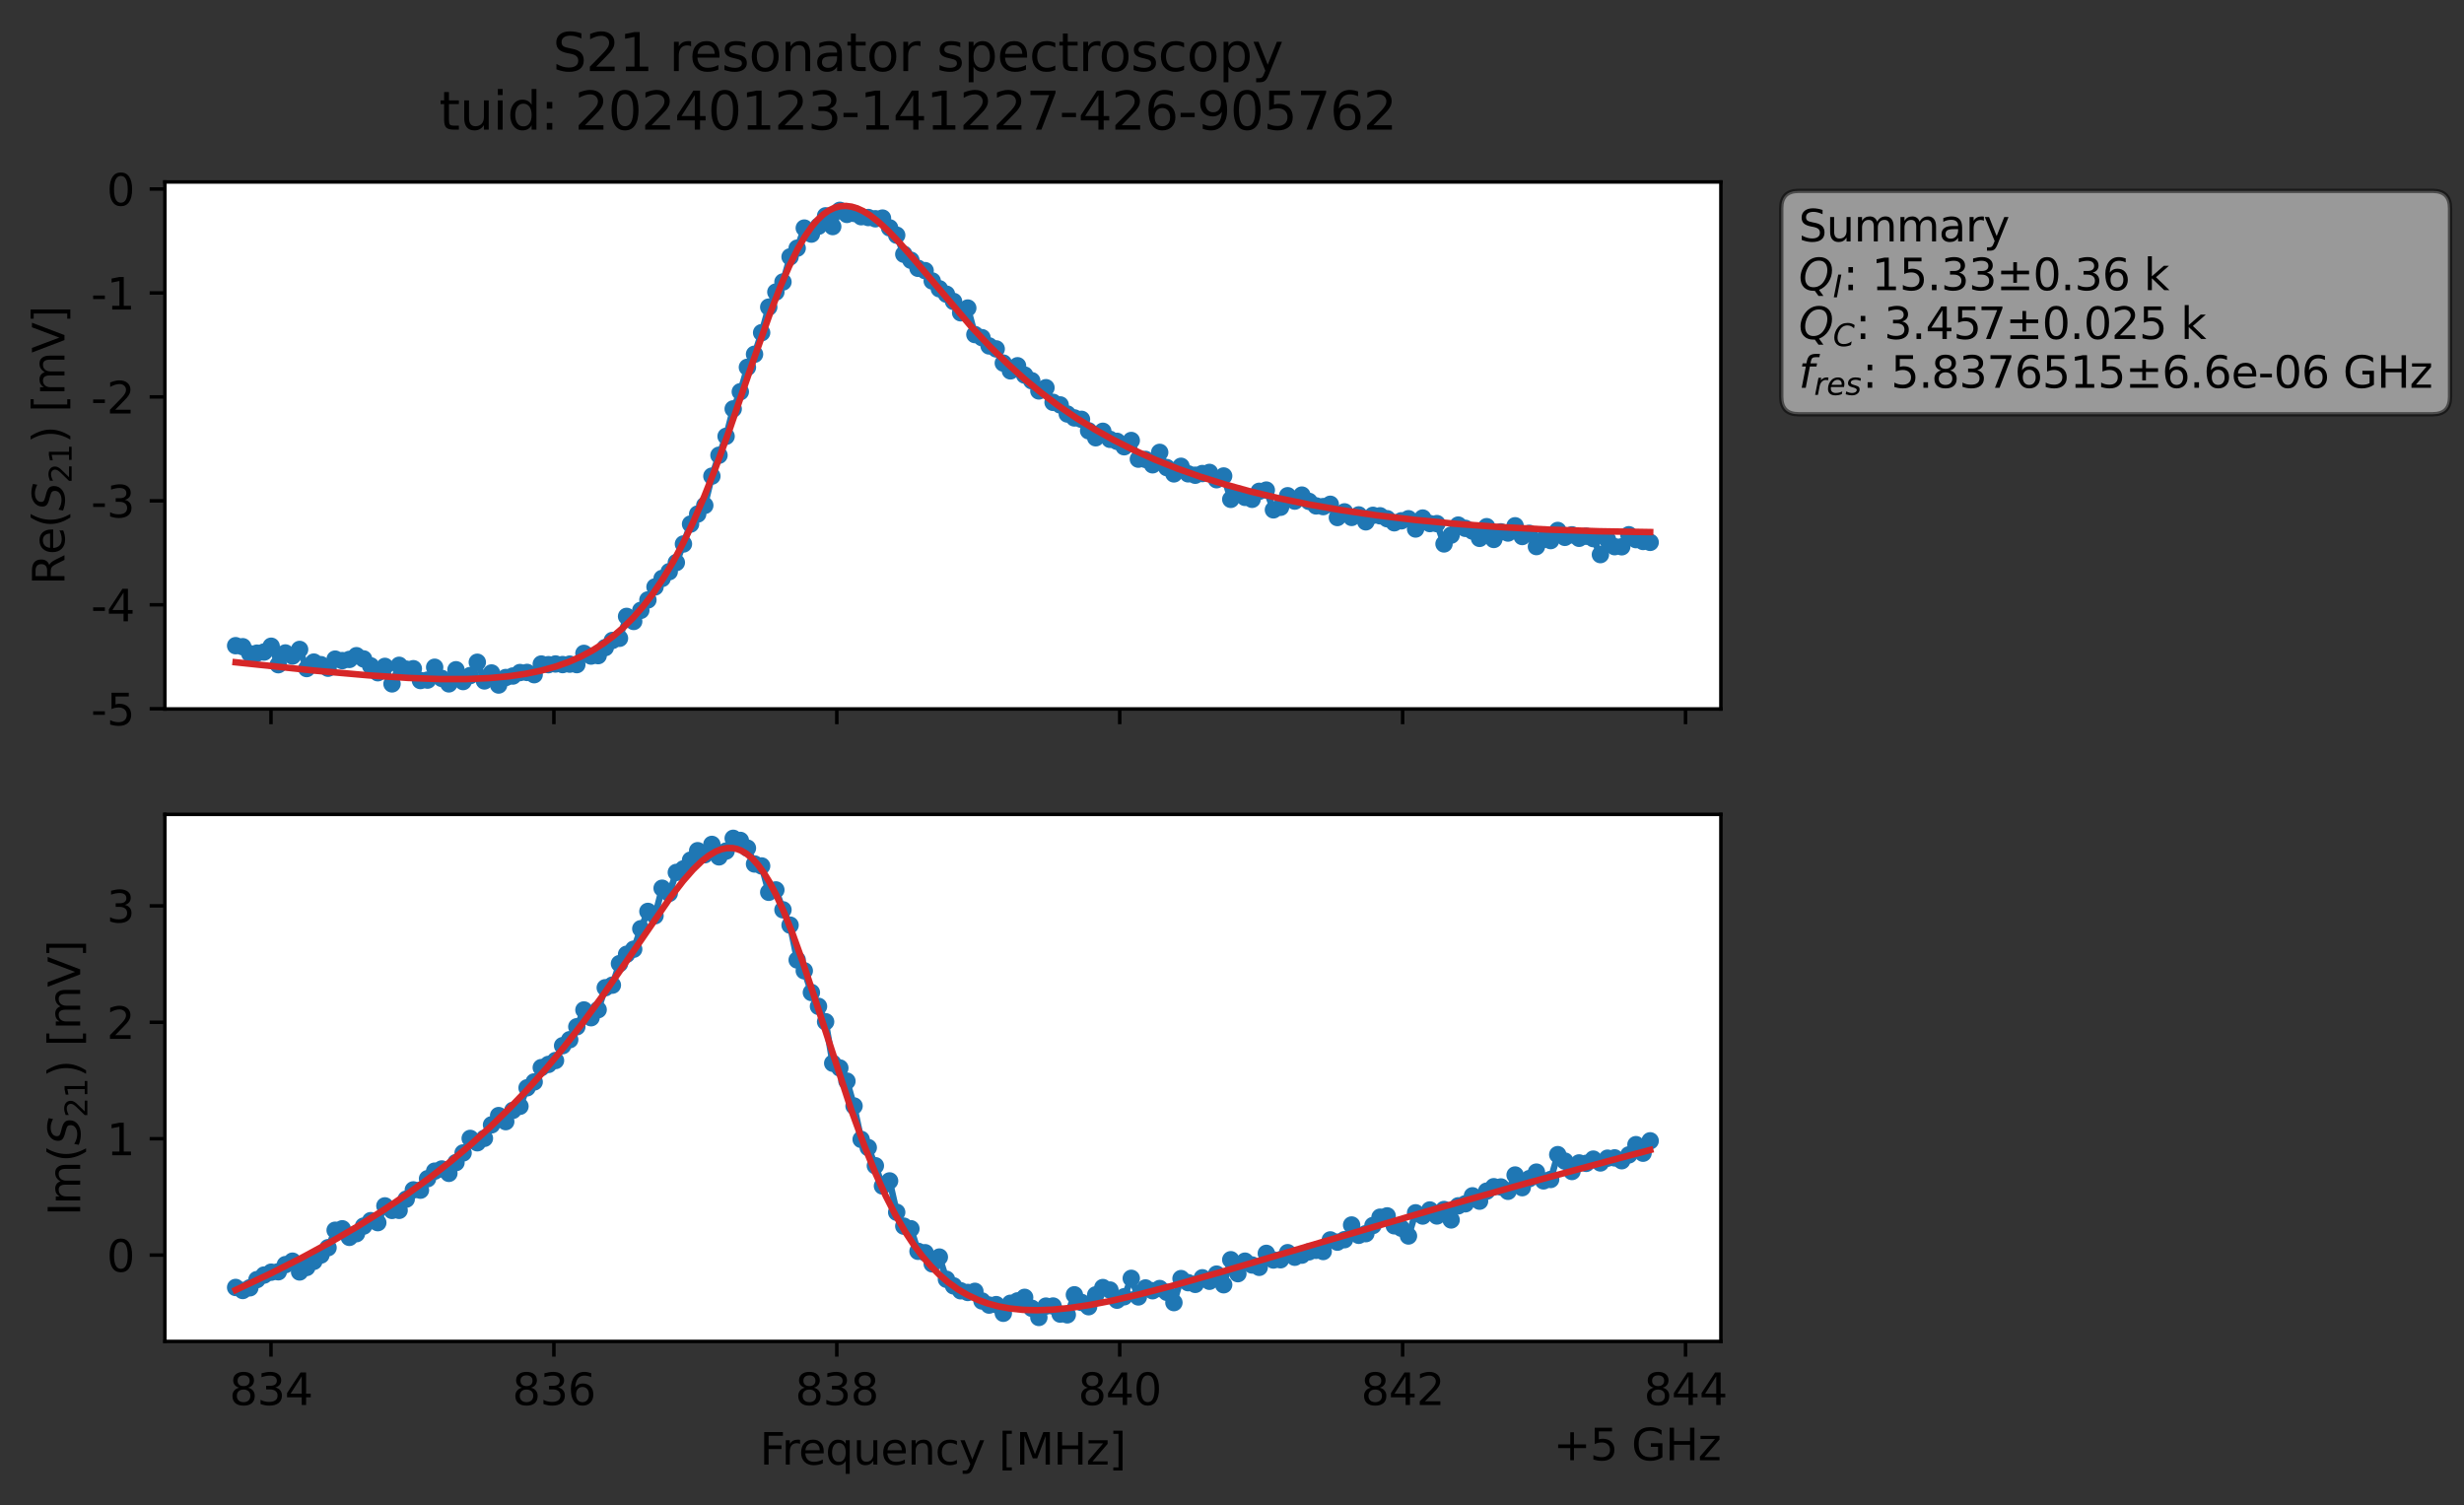 <?xml version="1.0" encoding="utf-8" standalone="no"?>
<!DOCTYPE svg PUBLIC "-//W3C//DTD SVG 1.1//EN"
  "http://www.w3.org/Graphics/SVG/1.1/DTD/svg11.dtd">
<svg xmlns:xlink="http://www.w3.org/1999/xlink" width="565.524pt" height="345.428pt" viewBox="0 0 565.524 345.428" xmlns="http://www.w3.org/2000/svg" version="1.1">
 <rect x="0" y="0" width="565.524" height="345.428" fill="#333333" stroke="none"/>
 <defs>
  <style type="text/css">*{stroke-linejoin: round; stroke-linecap: butt}</style>
 </defs>
 <g id="figure_1">
  <g id="patch_1">
   <path d="M 0 345.428 
L 565.524 345.428 
L 565.524 -0 
L 0 -0 
L 0 345.428 
z
" style="fill: none; opacity: 0"/>
  </g>
  <g id="axes_1">
   <g id="patch_2">
    <path d="M 37.848 162.72 
L 394.968 162.72 
L 394.968 41.76 
L 37.848 41.76 
z
" style="fill: #ffffff"/>
   </g>
   <g id="matplotlib.axis_1">
    <g id="xtick_1">
     <g id="line2d_1">
      <defs>
       <path id="m8a65663d3d" d="M 0 0 
L 0 3.5 
" style="stroke: #000000; stroke-width: 0.8"/>
      </defs>
      <g>
       <use xlink:href="#m8a65663d3d" x="62.198" y="162.72" style="stroke: #000000; stroke-width: 0.8"/>
      </g>
     </g>
    </g>
    <g id="xtick_2">
     <g id="line2d_2">
      <g>
       <use xlink:href="#m8a65663d3d" x="127.128" y="162.72" style="stroke: #000000; stroke-width: 0.8"/>
      </g>
     </g>
    </g>
    <g id="xtick_3">
     <g id="line2d_3">
      <g>
       <use xlink:href="#m8a65663d3d" x="192.059" y="162.72" style="stroke: #000000; stroke-width: 0.8"/>
      </g>
     </g>
    </g>
    <g id="xtick_4">
     <g id="line2d_4">
      <g>
       <use xlink:href="#m8a65663d3d" x="256.99" y="162.72" style="stroke: #000000; stroke-width: 0.8"/>
      </g>
     </g>
    </g>
    <g id="xtick_5">
     <g id="line2d_5">
      <g>
       <use xlink:href="#m8a65663d3d" x="321.921" y="162.72" style="stroke: #000000; stroke-width: 0.8"/>
      </g>
     </g>
    </g>
    <g id="xtick_6">
     <g id="line2d_6">
      <g>
       <use xlink:href="#m8a65663d3d" x="386.852" y="162.72" style="stroke: #000000; stroke-width: 0.8"/>
      </g>
     </g>
    </g>
   </g>
   <g id="matplotlib.axis_2">
    <g id="ytick_1">
     <g id="line2d_7">
      <defs>
       <path id="m112d27b9d9" d="M 0 0 
L -3.5 0 
" style="stroke: #000000; stroke-width: 0.8"/>
      </defs>
      <g>
       <use xlink:href="#m112d27b9d9" x="37.848" y="162.663" style="stroke: #000000; stroke-width: 0.8"/>
      </g>
     </g>
     <g id="text_1">
      <!-- -5 -->
      <g transform="translate(20.878 166.462) scale(0.1 -0.1)">
       <defs>
        <path id="DejaVuSans-2d" d="M 313 2009 
L 1997 2009 
L 1997 1497 
L 313 1497 
L 313 2009 
z
" transform="scale(0.016)"/>
        <path id="DejaVuSans-35" d="M 691 4666 
L 3169 4666 
L 3169 4134 
L 1269 4134 
L 1269 2991 
Q 1406 3038 1543 3061 
Q 1681 3084 1819 3084 
Q 2600 3084 3056 2656 
Q 3513 2228 3513 1497 
Q 3513 744 3044 326 
Q 2575 -91 1722 -91 
Q 1428 -91 1123 -41 
Q 819 9 494 109 
L 494 744 
Q 775 591 1075 516 
Q 1375 441 1709 441 
Q 2250 441 2565 725 
Q 2881 1009 2881 1497 
Q 2881 1984 2565 2268 
Q 2250 2553 1709 2553 
Q 1456 2553 1204 2497 
Q 953 2441 691 2322 
L 691 4666 
z
" transform="scale(0.016)"/>
       </defs>
       <use xlink:href="#DejaVuSans-2d"/>
       <use xlink:href="#DejaVuSans-35" x="36.084"/>
      </g>
     </g>
    </g>
    <g id="ytick_2">
     <g id="line2d_8">
      <g>
       <use xlink:href="#m112d27b9d9" x="37.848" y="138.808" style="stroke: #000000; stroke-width: 0.8"/>
      </g>
     </g>
     <g id="text_2">
      <!-- -4 -->
      <g transform="translate(20.878 142.607) scale(0.1 -0.1)">
       <defs>
        <path id="DejaVuSans-34" d="M 2419 4116 
L 825 1625 
L 2419 1625 
L 2419 4116 
z
M 2253 4666 
L 3047 4666 
L 3047 1625 
L 3713 1625 
L 3713 1100 
L 3047 1100 
L 3047 0 
L 2419 0 
L 2419 1100 
L 313 1100 
L 313 1709 
L 2253 4666 
z
" transform="scale(0.016)"/>
       </defs>
       <use xlink:href="#DejaVuSans-2d"/>
       <use xlink:href="#DejaVuSans-34" x="36.084"/>
      </g>
     </g>
    </g>
    <g id="ytick_3">
     <g id="line2d_9">
      <g>
       <use xlink:href="#m112d27b9d9" x="37.848" y="114.952" style="stroke: #000000; stroke-width: 0.8"/>
      </g>
     </g>
     <g id="text_3">
      <!-- -3 -->
      <g transform="translate(20.878 118.751) scale(0.1 -0.1)">
       <defs>
        <path id="DejaVuSans-33" d="M 2597 2516 
Q 3050 2419 3304 2112 
Q 3559 1806 3559 1356 
Q 3559 666 3084 287 
Q 2609 -91 1734 -91 
Q 1441 -91 1130 -33 
Q 819 25 488 141 
L 488 750 
Q 750 597 1062 519 
Q 1375 441 1716 441 
Q 2309 441 2620 675 
Q 2931 909 2931 1356 
Q 2931 1769 2642 2001 
Q 2353 2234 1838 2234 
L 1294 2234 
L 1294 2753 
L 1863 2753 
Q 2328 2753 2575 2939 
Q 2822 3125 2822 3475 
Q 2822 3834 2567 4026 
Q 2313 4219 1838 4219 
Q 1578 4219 1281 4162 
Q 984 4106 628 3988 
L 628 4550 
Q 988 4650 1302 4700 
Q 1616 4750 1894 4750 
Q 2613 4750 3031 4423 
Q 3450 4097 3450 3541 
Q 3450 3153 3228 2886 
Q 3006 2619 2597 2516 
z
" transform="scale(0.016)"/>
       </defs>
       <use xlink:href="#DejaVuSans-2d"/>
       <use xlink:href="#DejaVuSans-33" x="36.084"/>
      </g>
     </g>
    </g>
    <g id="ytick_4">
     <g id="line2d_10">
      <g>
       <use xlink:href="#m112d27b9d9" x="37.848" y="91.097" style="stroke: #000000; stroke-width: 0.8"/>
      </g>
     </g>
     <g id="text_4">
      <!-- -2 -->
      <g transform="translate(20.878 94.896) scale(0.1 -0.1)">
       <defs>
        <path id="DejaVuSans-32" d="M 1228 531 
L 3431 531 
L 3431 0 
L 469 0 
L 469 531 
Q 828 903 1448 1529 
Q 2069 2156 2228 2338 
Q 2531 2678 2651 2914 
Q 2772 3150 2772 3378 
Q 2772 3750 2511 3984 
Q 2250 4219 1831 4219 
Q 1534 4219 1204 4116 
Q 875 4013 500 3803 
L 500 4441 
Q 881 4594 1212 4672 
Q 1544 4750 1819 4750 
Q 2544 4750 2975 4387 
Q 3406 4025 3406 3419 
Q 3406 3131 3298 2873 
Q 3191 2616 2906 2266 
Q 2828 2175 2409 1742 
Q 1991 1309 1228 531 
z
" transform="scale(0.016)"/>
       </defs>
       <use xlink:href="#DejaVuSans-2d"/>
       <use xlink:href="#DejaVuSans-32" x="36.084"/>
      </g>
     </g>
    </g>
    <g id="ytick_5">
     <g id="line2d_11">
      <g>
       <use xlink:href="#m112d27b9d9" x="37.848" y="67.241" style="stroke: #000000; stroke-width: 0.8"/>
      </g>
     </g>
     <g id="text_5">
      <!-- -1 -->
      <g transform="translate(20.878 71.04) scale(0.1 -0.1)">
       <defs>
        <path id="DejaVuSans-31" d="M 794 531 
L 1825 531 
L 1825 4091 
L 703 3866 
L 703 4441 
L 1819 4666 
L 2450 4666 
L 2450 531 
L 3481 531 
L 3481 0 
L 794 0 
L 794 531 
z
" transform="scale(0.016)"/>
       </defs>
       <use xlink:href="#DejaVuSans-2d"/>
       <use xlink:href="#DejaVuSans-31" x="36.084"/>
      </g>
     </g>
    </g>
    <g id="ytick_6">
     <g id="line2d_12">
      <g>
       <use xlink:href="#m112d27b9d9" x="37.848" y="43.386" style="stroke: #000000; stroke-width: 0.8"/>
      </g>
     </g>
     <g id="text_6">
      <!-- 0 -->
      <g transform="translate(24.486 47.185) scale(0.1 -0.1)">
       <defs>
        <path id="DejaVuSans-30" d="M 2034 4250 
Q 1547 4250 1301 3770 
Q 1056 3291 1056 2328 
Q 1056 1369 1301 889 
Q 1547 409 2034 409 
Q 2525 409 2770 889 
Q 3016 1369 3016 2328 
Q 3016 3291 2770 3770 
Q 2525 4250 2034 4250 
z
M 2034 4750 
Q 2819 4750 3233 4129 
Q 3647 3509 3647 2328 
Q 3647 1150 3233 529 
Q 2819 -91 2034 -91 
Q 1250 -91 836 529 
Q 422 1150 422 2328 
Q 422 3509 836 4129 
Q 1250 4750 2034 4750 
z
" transform="scale(0.016)"/>
       </defs>
       <use xlink:href="#DejaVuSans-30"/>
      </g>
     </g>
    </g>
    <g id="text_7">
     <!-- Re$(S_{21})$ [mV] -->
     <g transform="translate(14.798 134.24) rotate(-90) scale(0.1 -0.1)">
      <defs>
       <path id="DejaVuSans-52" d="M 2841 2188 
Q 3044 2119 3236 1894 
Q 3428 1669 3622 1275 
L 4263 0 
L 3584 0 
L 2988 1197 
Q 2756 1666 2539 1819 
Q 2322 1972 1947 1972 
L 1259 1972 
L 1259 0 
L 628 0 
L 628 4666 
L 2053 4666 
Q 2853 4666 3247 4331 
Q 3641 3997 3641 3322 
Q 3641 2881 3436 2590 
Q 3231 2300 2841 2188 
z
M 1259 4147 
L 1259 2491 
L 2053 2491 
Q 2509 2491 2742 2702 
Q 2975 2913 2975 3322 
Q 2975 3731 2742 3939 
Q 2509 4147 2053 4147 
L 1259 4147 
z
" transform="scale(0.016)"/>
       <path id="DejaVuSans-65" d="M 3597 1894 
L 3597 1613 
L 953 1613 
Q 991 1019 1311 708 
Q 1631 397 2203 397 
Q 2534 397 2845 478 
Q 3156 559 3463 722 
L 3463 178 
Q 3153 47 2828 -22 
Q 2503 -91 2169 -91 
Q 1331 -91 842 396 
Q 353 884 353 1716 
Q 353 2575 817 3079 
Q 1281 3584 2069 3584 
Q 2775 3584 3186 3129 
Q 3597 2675 3597 1894 
z
M 3022 2063 
Q 3016 2534 2758 2815 
Q 2500 3097 2075 3097 
Q 1594 3097 1305 2825 
Q 1016 2553 972 2059 
L 3022 2063 
z
" transform="scale(0.016)"/>
       <path id="DejaVuSans-28" d="M 1984 4856 
Q 1566 4138 1362 3434 
Q 1159 2731 1159 2009 
Q 1159 1288 1364 580 
Q 1569 -128 1984 -844 
L 1484 -844 
Q 1016 -109 783 600 
Q 550 1309 550 2009 
Q 550 2706 781 3412 
Q 1013 4119 1484 4856 
L 1984 4856 
z
" transform="scale(0.016)"/>
       <path id="DejaVuSans-Oblique-53" d="M 3859 4513 
L 3738 3897 
Q 3422 4066 3111 4152 
Q 2800 4238 2509 4238 
Q 1944 4238 1609 3991 
Q 1275 3744 1275 3334 
Q 1275 3109 1398 2989 
Q 1522 2869 2034 2731 
L 2413 2638 
Q 3053 2472 3303 2217 
Q 3553 1963 3553 1503 
Q 3553 797 2998 353 
Q 2444 -91 1538 -91 
Q 1166 -91 791 -17 
Q 416 56 38 206 
L 166 856 
Q 513 641 861 531 
Q 1209 422 1556 422 
Q 2147 422 2503 684 
Q 2859 947 2859 1369 
Q 2859 1650 2717 1795 
Q 2575 1941 2106 2059 
L 1728 2156 
Q 1081 2325 845 2545 
Q 609 2766 609 3163 
Q 609 3859 1145 4304 
Q 1681 4750 2541 4750 
Q 2875 4750 3203 4690 
Q 3531 4631 3859 4513 
z
" transform="scale(0.016)"/>
       <path id="DejaVuSans-29" d="M 513 4856 
L 1013 4856 
Q 1481 4119 1714 3412 
Q 1947 2706 1947 2009 
Q 1947 1309 1714 600 
Q 1481 -109 1013 -844 
L 513 -844 
Q 928 -128 1133 580 
Q 1338 1288 1338 2009 
Q 1338 2731 1133 3434 
Q 928 4138 513 4856 
z
" transform="scale(0.016)"/>
       <path id="DejaVuSans-20" transform="scale(0.016)"/>
       <path id="DejaVuSans-5b" d="M 550 4863 
L 1875 4863 
L 1875 4416 
L 1125 4416 
L 1125 -397 
L 1875 -397 
L 1875 -844 
L 550 -844 
L 550 4863 
z
" transform="scale(0.016)"/>
       <path id="DejaVuSans-6d" d="M 3328 2828 
Q 3544 3216 3844 3400 
Q 4144 3584 4550 3584 
Q 5097 3584 5394 3201 
Q 5691 2819 5691 2113 
L 5691 0 
L 5113 0 
L 5113 2094 
Q 5113 2597 4934 2840 
Q 4756 3084 4391 3084 
Q 3944 3084 3684 2787 
Q 3425 2491 3425 1978 
L 3425 0 
L 2847 0 
L 2847 2094 
Q 2847 2600 2669 2842 
Q 2491 3084 2119 3084 
Q 1678 3084 1418 2786 
Q 1159 2488 1159 1978 
L 1159 0 
L 581 0 
L 581 3500 
L 1159 3500 
L 1159 2956 
Q 1356 3278 1631 3431 
Q 1906 3584 2284 3584 
Q 2666 3584 2933 3390 
Q 3200 3197 3328 2828 
z
" transform="scale(0.016)"/>
       <path id="DejaVuSans-56" d="M 1831 0 
L 50 4666 
L 709 4666 
L 2188 738 
L 3669 4666 
L 4325 4666 
L 2547 0 
L 1831 0 
z
" transform="scale(0.016)"/>
       <path id="DejaVuSans-5d" d="M 1947 4863 
L 1947 -844 
L 622 -844 
L 622 -397 
L 1369 -397 
L 1369 4416 
L 622 4416 
L 622 4863 
L 1947 4863 
z
" transform="scale(0.016)"/>
      </defs>
      <use xlink:href="#DejaVuSans-52" transform="translate(0 0.016)"/>
      <use xlink:href="#DejaVuSans-65" transform="translate(69.482 0.016)"/>
      <use xlink:href="#DejaVuSans-28" transform="translate(131.006 0.016)"/>
      <use xlink:href="#DejaVuSans-Oblique-53" transform="translate(170.02 0.016)"/>
      <use xlink:href="#DejaVuSans-32" transform="translate(233.496 -16.391) scale(0.7)"/>
      <use xlink:href="#DejaVuSans-31" transform="translate(278.032 -16.391) scale(0.7)"/>
      <use xlink:href="#DejaVuSans-29" transform="translate(325.303 0.016)"/>
      <use xlink:href="#DejaVuSans-20" transform="translate(364.316 0.016)"/>
      <use xlink:href="#DejaVuSans-5b" transform="translate(396.104 0.016)"/>
      <use xlink:href="#DejaVuSans-6d" transform="translate(435.117 0.016)"/>
      <use xlink:href="#DejaVuSans-56" transform="translate(532.529 0.016)"/>
      <use xlink:href="#DejaVuSans-5d" transform="translate(600.938 0.016)"/>
     </g>
    </g>
   </g>
   <g id="line2d_13">
    <path d="M 54.081 148.196 
L 55.713 148.433 
L 57.344 150.026 
L 58.975 149.913 
L 60.607 149.651 
L 62.238 148.321 
L 63.87 152.561 
L 65.501 149.866 
L 67.133 150.565 
L 68.764 149.057 
L 70.395 153.445 
L 72.027 151.961 
L 73.658 152.556 
L 75.29 153.364 
L 76.921 151.279 
L 78.553 151.621 
L 80.184 151.35 
L 81.815 150.493 
L 83.447 151.234 
L 86.71 154.401 
L 88.341 152.946 
L 89.973 156.959 
L 91.604 152.699 
L 93.235 153.582 
L 94.867 153.479 
L 96.498 156.193 
L 98.13 156.096 
L 99.761 153.145 
L 101.393 155.707 
L 103.024 156.958 
L 104.655 153.721 
L 106.287 156.427 
L 107.918 155.052 
L 109.55 151.998 
L 111.181 156.283 
L 112.813 154.46 
L 114.444 157.222 
L 116.076 155.504 
L 117.707 155.159 
L 119.338 154.362 
L 120.97 154.335 
L 122.601 154.852 
L 124.233 152.407 
L 125.864 152.555 
L 127.496 152.394 
L 129.127 152.533 
L 130.758 152.43 
L 132.39 152.541 
L 134.021 149.962 
L 135.653 150.574 
L 137.284 150.478 
L 138.916 148.631 
L 140.547 146.997 
L 142.178 146.498 
L 143.81 141.473 
L 145.441 142.632 
L 148.704 137.692 
L 150.336 134.711 
L 151.967 132.761 
L 153.598 131.208 
L 155.23 129.11 
L 156.861 124.853 
L 158.493 120.283 
L 160.124 117.984 
L 161.756 115.996 
L 163.387 109.279 
L 165.018 104.485 
L 166.65 100.141 
L 168.281 93.849 
L 169.913 89.918 
L 171.544 84.303 
L 173.176 81.306 
L 174.807 76.358 
L 176.438 70.491 
L 178.07 67.034 
L 179.701 64.717 
L 181.333 58.953 
L 182.964 56.961 
L 184.596 52.347 
L 186.227 53.727 
L 187.858 51.923 
L 189.49 49.536 
L 191.121 52 
L 192.753 48.277 
L 194.384 49.21 
L 196.016 48.984 
L 197.647 49.737 
L 200.91 50.211 
L 202.541 50.057 
L 204.173 52.293 
L 205.804 53.976 
L 207.436 58.347 
L 209.067 59.731 
L 210.698 61.581 
L 212.33 62.117 
L 213.961 64.489 
L 215.593 66.276 
L 217.224 67.523 
L 218.856 69.189 
L 220.487 71.788 
L 222.118 70.701 
L 223.75 76.788 
L 225.381 77.5 
L 227.013 79.397 
L 228.644 80.082 
L 230.276 83.337 
L 231.907 85.12 
L 233.538 83.948 
L 235.17 86.087 
L 236.801 87.385 
L 238.433 89.723 
L 240.064 88.987 
L 241.696 92.348 
L 243.327 92.936 
L 244.958 95.016 
L 246.59 95.921 
L 248.221 96.244 
L 249.853 98.877 
L 251.484 100.474 
L 253.116 98.988 
L 254.747 100.832 
L 256.378 101.295 
L 258.01 102.535 
L 259.641 101.102 
L 261.273 105.381 
L 262.904 105.442 
L 264.536 106.678 
L 266.167 103.826 
L 267.798 107.324 
L 269.43 108.765 
L 271.061 107.02 
L 272.693 108.751 
L 274.324 109.073 
L 275.956 108.688 
L 277.587 108.427 
L 279.218 110.102 
L 280.85 109.248 
L 282.481 114.61 
L 284.113 113.411 
L 285.744 114.154 
L 287.376 114.6 
L 289.007 112.768 
L 290.638 112.484 
L 292.27 117.018 
L 293.901 116.425 
L 295.533 113.78 
L 297.164 115.015 
L 298.796 113.634 
L 300.427 115.072 
L 302.059 116.112 
L 303.69 116.277 
L 305.321 115.742 
L 306.953 118.782 
L 308.584 117.483 
L 310.216 118.759 
L 311.847 118.18 
L 313.479 119.769 
L 315.11 118.276 
L 316.741 118.387 
L 318.373 119.056 
L 320.004 119.988 
L 323.267 119.06 
L 324.899 121.412 
L 326.53 118.904 
L 328.161 120.167 
L 329.793 120.18 
L 331.424 124.837 
L 333.056 122.823 
L 334.687 120.518 
L 336.319 121.263 
L 337.95 121.883 
L 339.581 123.562 
L 341.213 120.884 
L 342.844 123.813 
L 344.476 122.068 
L 346.107 122.338 
L 347.739 120.676 
L 349.37 123.138 
L 351.001 122.411 
L 352.633 125.447 
L 354.264 123.804 
L 355.896 124.071 
L 357.527 121.748 
L 359.159 123.332 
L 360.79 122.756 
L 362.421 123.548 
L 364.053 123.069 
L 365.684 123.621 
L 367.316 127.29 
L 368.947 123.875 
L 370.579 125.47 
L 372.21 125.496 
L 373.841 122.732 
L 375.473 123.848 
L 377.104 124.273 
L 378.736 124.482 
L 378.736 124.482 
" clip-path="url(#p1f007caf06)" style="fill: none; stroke: #1f77b4; stroke-width: 1.5; stroke-linecap: square"/>
    <defs>
     <path id="m6aa4d22888" d="M 0 1.5 
C 0.398 1.5 0.779 1.342 1.061 1.061 
C 1.342 0.779 1.5 0.398 1.5 0 
C 1.5 -0.398 1.342 -0.779 1.061 -1.061 
C 0.779 -1.342 0.398 -1.5 0 -1.5 
C -0.398 -1.5 -0.779 -1.342 -1.061 -1.061 
C -1.342 -0.779 -1.5 -0.398 -1.5 0 
C -1.5 0.398 -1.342 0.779 -1.061 1.061 
C -0.779 1.342 -0.398 1.5 0 1.5 
z
" style="stroke: #1f77b4"/>
    </defs>
    <g clip-path="url(#p1f007caf06)">
     <use xlink:href="#m6aa4d22888" x="54.081" y="148.196" style="fill: #1f77b4; stroke: #1f77b4"/>
     <use xlink:href="#m6aa4d22888" x="55.713" y="148.433" style="fill: #1f77b4; stroke: #1f77b4"/>
     <use xlink:href="#m6aa4d22888" x="57.344" y="150.026" style="fill: #1f77b4; stroke: #1f77b4"/>
     <use xlink:href="#m6aa4d22888" x="58.975" y="149.913" style="fill: #1f77b4; stroke: #1f77b4"/>
     <use xlink:href="#m6aa4d22888" x="60.607" y="149.651" style="fill: #1f77b4; stroke: #1f77b4"/>
     <use xlink:href="#m6aa4d22888" x="62.238" y="148.321" style="fill: #1f77b4; stroke: #1f77b4"/>
     <use xlink:href="#m6aa4d22888" x="63.87" y="152.561" style="fill: #1f77b4; stroke: #1f77b4"/>
     <use xlink:href="#m6aa4d22888" x="65.501" y="149.866" style="fill: #1f77b4; stroke: #1f77b4"/>
     <use xlink:href="#m6aa4d22888" x="67.133" y="150.565" style="fill: #1f77b4; stroke: #1f77b4"/>
     <use xlink:href="#m6aa4d22888" x="68.764" y="149.057" style="fill: #1f77b4; stroke: #1f77b4"/>
     <use xlink:href="#m6aa4d22888" x="70.395" y="153.445" style="fill: #1f77b4; stroke: #1f77b4"/>
     <use xlink:href="#m6aa4d22888" x="72.027" y="151.961" style="fill: #1f77b4; stroke: #1f77b4"/>
     <use xlink:href="#m6aa4d22888" x="73.658" y="152.556" style="fill: #1f77b4; stroke: #1f77b4"/>
     <use xlink:href="#m6aa4d22888" x="75.29" y="153.364" style="fill: #1f77b4; stroke: #1f77b4"/>
     <use xlink:href="#m6aa4d22888" x="76.921" y="151.279" style="fill: #1f77b4; stroke: #1f77b4"/>
     <use xlink:href="#m6aa4d22888" x="78.553" y="151.621" style="fill: #1f77b4; stroke: #1f77b4"/>
     <use xlink:href="#m6aa4d22888" x="80.184" y="151.35" style="fill: #1f77b4; stroke: #1f77b4"/>
     <use xlink:href="#m6aa4d22888" x="81.815" y="150.493" style="fill: #1f77b4; stroke: #1f77b4"/>
     <use xlink:href="#m6aa4d22888" x="83.447" y="151.234" style="fill: #1f77b4; stroke: #1f77b4"/>
     <use xlink:href="#m6aa4d22888" x="85.078" y="152.823" style="fill: #1f77b4; stroke: #1f77b4"/>
     <use xlink:href="#m6aa4d22888" x="86.71" y="154.401" style="fill: #1f77b4; stroke: #1f77b4"/>
     <use xlink:href="#m6aa4d22888" x="88.341" y="152.946" style="fill: #1f77b4; stroke: #1f77b4"/>
     <use xlink:href="#m6aa4d22888" x="89.973" y="156.959" style="fill: #1f77b4; stroke: #1f77b4"/>
     <use xlink:href="#m6aa4d22888" x="91.604" y="152.699" style="fill: #1f77b4; stroke: #1f77b4"/>
     <use xlink:href="#m6aa4d22888" x="93.235" y="153.582" style="fill: #1f77b4; stroke: #1f77b4"/>
     <use xlink:href="#m6aa4d22888" x="94.867" y="153.479" style="fill: #1f77b4; stroke: #1f77b4"/>
     <use xlink:href="#m6aa4d22888" x="96.498" y="156.193" style="fill: #1f77b4; stroke: #1f77b4"/>
     <use xlink:href="#m6aa4d22888" x="98.13" y="156.096" style="fill: #1f77b4; stroke: #1f77b4"/>
     <use xlink:href="#m6aa4d22888" x="99.761" y="153.145" style="fill: #1f77b4; stroke: #1f77b4"/>
     <use xlink:href="#m6aa4d22888" x="101.393" y="155.707" style="fill: #1f77b4; stroke: #1f77b4"/>
     <use xlink:href="#m6aa4d22888" x="103.024" y="156.958" style="fill: #1f77b4; stroke: #1f77b4"/>
     <use xlink:href="#m6aa4d22888" x="104.655" y="153.721" style="fill: #1f77b4; stroke: #1f77b4"/>
     <use xlink:href="#m6aa4d22888" x="106.287" y="156.427" style="fill: #1f77b4; stroke: #1f77b4"/>
     <use xlink:href="#m6aa4d22888" x="107.918" y="155.052" style="fill: #1f77b4; stroke: #1f77b4"/>
     <use xlink:href="#m6aa4d22888" x="109.55" y="151.998" style="fill: #1f77b4; stroke: #1f77b4"/>
     <use xlink:href="#m6aa4d22888" x="111.181" y="156.283" style="fill: #1f77b4; stroke: #1f77b4"/>
     <use xlink:href="#m6aa4d22888" x="112.813" y="154.46" style="fill: #1f77b4; stroke: #1f77b4"/>
     <use xlink:href="#m6aa4d22888" x="114.444" y="157.222" style="fill: #1f77b4; stroke: #1f77b4"/>
     <use xlink:href="#m6aa4d22888" x="116.076" y="155.504" style="fill: #1f77b4; stroke: #1f77b4"/>
     <use xlink:href="#m6aa4d22888" x="117.707" y="155.159" style="fill: #1f77b4; stroke: #1f77b4"/>
     <use xlink:href="#m6aa4d22888" x="119.338" y="154.362" style="fill: #1f77b4; stroke: #1f77b4"/>
     <use xlink:href="#m6aa4d22888" x="120.97" y="154.335" style="fill: #1f77b4; stroke: #1f77b4"/>
     <use xlink:href="#m6aa4d22888" x="122.601" y="154.852" style="fill: #1f77b4; stroke: #1f77b4"/>
     <use xlink:href="#m6aa4d22888" x="124.233" y="152.407" style="fill: #1f77b4; stroke: #1f77b4"/>
     <use xlink:href="#m6aa4d22888" x="125.864" y="152.555" style="fill: #1f77b4; stroke: #1f77b4"/>
     <use xlink:href="#m6aa4d22888" x="127.496" y="152.394" style="fill: #1f77b4; stroke: #1f77b4"/>
     <use xlink:href="#m6aa4d22888" x="129.127" y="152.533" style="fill: #1f77b4; stroke: #1f77b4"/>
     <use xlink:href="#m6aa4d22888" x="130.758" y="152.43" style="fill: #1f77b4; stroke: #1f77b4"/>
     <use xlink:href="#m6aa4d22888" x="132.39" y="152.541" style="fill: #1f77b4; stroke: #1f77b4"/>
     <use xlink:href="#m6aa4d22888" x="134.021" y="149.962" style="fill: #1f77b4; stroke: #1f77b4"/>
     <use xlink:href="#m6aa4d22888" x="135.653" y="150.574" style="fill: #1f77b4; stroke: #1f77b4"/>
     <use xlink:href="#m6aa4d22888" x="137.284" y="150.478" style="fill: #1f77b4; stroke: #1f77b4"/>
     <use xlink:href="#m6aa4d22888" x="138.916" y="148.631" style="fill: #1f77b4; stroke: #1f77b4"/>
     <use xlink:href="#m6aa4d22888" x="140.547" y="146.997" style="fill: #1f77b4; stroke: #1f77b4"/>
     <use xlink:href="#m6aa4d22888" x="142.178" y="146.498" style="fill: #1f77b4; stroke: #1f77b4"/>
     <use xlink:href="#m6aa4d22888" x="143.81" y="141.473" style="fill: #1f77b4; stroke: #1f77b4"/>
     <use xlink:href="#m6aa4d22888" x="145.441" y="142.632" style="fill: #1f77b4; stroke: #1f77b4"/>
     <use xlink:href="#m6aa4d22888" x="147.073" y="140.085" style="fill: #1f77b4; stroke: #1f77b4"/>
     <use xlink:href="#m6aa4d22888" x="148.704" y="137.692" style="fill: #1f77b4; stroke: #1f77b4"/>
     <use xlink:href="#m6aa4d22888" x="150.336" y="134.711" style="fill: #1f77b4; stroke: #1f77b4"/>
     <use xlink:href="#m6aa4d22888" x="151.967" y="132.761" style="fill: #1f77b4; stroke: #1f77b4"/>
     <use xlink:href="#m6aa4d22888" x="153.598" y="131.208" style="fill: #1f77b4; stroke: #1f77b4"/>
     <use xlink:href="#m6aa4d22888" x="155.23" y="129.11" style="fill: #1f77b4; stroke: #1f77b4"/>
     <use xlink:href="#m6aa4d22888" x="156.861" y="124.853" style="fill: #1f77b4; stroke: #1f77b4"/>
     <use xlink:href="#m6aa4d22888" x="158.493" y="120.283" style="fill: #1f77b4; stroke: #1f77b4"/>
     <use xlink:href="#m6aa4d22888" x="160.124" y="117.984" style="fill: #1f77b4; stroke: #1f77b4"/>
     <use xlink:href="#m6aa4d22888" x="161.756" y="115.996" style="fill: #1f77b4; stroke: #1f77b4"/>
     <use xlink:href="#m6aa4d22888" x="163.387" y="109.279" style="fill: #1f77b4; stroke: #1f77b4"/>
     <use xlink:href="#m6aa4d22888" x="165.018" y="104.485" style="fill: #1f77b4; stroke: #1f77b4"/>
     <use xlink:href="#m6aa4d22888" x="166.65" y="100.141" style="fill: #1f77b4; stroke: #1f77b4"/>
     <use xlink:href="#m6aa4d22888" x="168.281" y="93.849" style="fill: #1f77b4; stroke: #1f77b4"/>
     <use xlink:href="#m6aa4d22888" x="169.913" y="89.918" style="fill: #1f77b4; stroke: #1f77b4"/>
     <use xlink:href="#m6aa4d22888" x="171.544" y="84.303" style="fill: #1f77b4; stroke: #1f77b4"/>
     <use xlink:href="#m6aa4d22888" x="173.176" y="81.306" style="fill: #1f77b4; stroke: #1f77b4"/>
     <use xlink:href="#m6aa4d22888" x="174.807" y="76.358" style="fill: #1f77b4; stroke: #1f77b4"/>
     <use xlink:href="#m6aa4d22888" x="176.438" y="70.491" style="fill: #1f77b4; stroke: #1f77b4"/>
     <use xlink:href="#m6aa4d22888" x="178.07" y="67.034" style="fill: #1f77b4; stroke: #1f77b4"/>
     <use xlink:href="#m6aa4d22888" x="179.701" y="64.717" style="fill: #1f77b4; stroke: #1f77b4"/>
     <use xlink:href="#m6aa4d22888" x="181.333" y="58.953" style="fill: #1f77b4; stroke: #1f77b4"/>
     <use xlink:href="#m6aa4d22888" x="182.964" y="56.961" style="fill: #1f77b4; stroke: #1f77b4"/>
     <use xlink:href="#m6aa4d22888" x="184.596" y="52.347" style="fill: #1f77b4; stroke: #1f77b4"/>
     <use xlink:href="#m6aa4d22888" x="186.227" y="53.727" style="fill: #1f77b4; stroke: #1f77b4"/>
     <use xlink:href="#m6aa4d22888" x="187.858" y="51.923" style="fill: #1f77b4; stroke: #1f77b4"/>
     <use xlink:href="#m6aa4d22888" x="189.49" y="49.536" style="fill: #1f77b4; stroke: #1f77b4"/>
     <use xlink:href="#m6aa4d22888" x="191.121" y="52" style="fill: #1f77b4; stroke: #1f77b4"/>
     <use xlink:href="#m6aa4d22888" x="192.753" y="48.277" style="fill: #1f77b4; stroke: #1f77b4"/>
     <use xlink:href="#m6aa4d22888" x="194.384" y="49.21" style="fill: #1f77b4; stroke: #1f77b4"/>
     <use xlink:href="#m6aa4d22888" x="196.016" y="48.984" style="fill: #1f77b4; stroke: #1f77b4"/>
     <use xlink:href="#m6aa4d22888" x="197.647" y="49.737" style="fill: #1f77b4; stroke: #1f77b4"/>
     <use xlink:href="#m6aa4d22888" x="199.278" y="49.925" style="fill: #1f77b4; stroke: #1f77b4"/>
     <use xlink:href="#m6aa4d22888" x="200.91" y="50.211" style="fill: #1f77b4; stroke: #1f77b4"/>
     <use xlink:href="#m6aa4d22888" x="202.541" y="50.057" style="fill: #1f77b4; stroke: #1f77b4"/>
     <use xlink:href="#m6aa4d22888" x="204.173" y="52.293" style="fill: #1f77b4; stroke: #1f77b4"/>
     <use xlink:href="#m6aa4d22888" x="205.804" y="53.976" style="fill: #1f77b4; stroke: #1f77b4"/>
     <use xlink:href="#m6aa4d22888" x="207.436" y="58.347" style="fill: #1f77b4; stroke: #1f77b4"/>
     <use xlink:href="#m6aa4d22888" x="209.067" y="59.731" style="fill: #1f77b4; stroke: #1f77b4"/>
     <use xlink:href="#m6aa4d22888" x="210.698" y="61.581" style="fill: #1f77b4; stroke: #1f77b4"/>
     <use xlink:href="#m6aa4d22888" x="212.33" y="62.117" style="fill: #1f77b4; stroke: #1f77b4"/>
     <use xlink:href="#m6aa4d22888" x="213.961" y="64.489" style="fill: #1f77b4; stroke: #1f77b4"/>
     <use xlink:href="#m6aa4d22888" x="215.593" y="66.276" style="fill: #1f77b4; stroke: #1f77b4"/>
     <use xlink:href="#m6aa4d22888" x="217.224" y="67.523" style="fill: #1f77b4; stroke: #1f77b4"/>
     <use xlink:href="#m6aa4d22888" x="218.856" y="69.189" style="fill: #1f77b4; stroke: #1f77b4"/>
     <use xlink:href="#m6aa4d22888" x="220.487" y="71.788" style="fill: #1f77b4; stroke: #1f77b4"/>
     <use xlink:href="#m6aa4d22888" x="222.118" y="70.701" style="fill: #1f77b4; stroke: #1f77b4"/>
     <use xlink:href="#m6aa4d22888" x="223.75" y="76.788" style="fill: #1f77b4; stroke: #1f77b4"/>
     <use xlink:href="#m6aa4d22888" x="225.381" y="77.5" style="fill: #1f77b4; stroke: #1f77b4"/>
     <use xlink:href="#m6aa4d22888" x="227.013" y="79.397" style="fill: #1f77b4; stroke: #1f77b4"/>
     <use xlink:href="#m6aa4d22888" x="228.644" y="80.082" style="fill: #1f77b4; stroke: #1f77b4"/>
     <use xlink:href="#m6aa4d22888" x="230.276" y="83.337" style="fill: #1f77b4; stroke: #1f77b4"/>
     <use xlink:href="#m6aa4d22888" x="231.907" y="85.12" style="fill: #1f77b4; stroke: #1f77b4"/>
     <use xlink:href="#m6aa4d22888" x="233.538" y="83.948" style="fill: #1f77b4; stroke: #1f77b4"/>
     <use xlink:href="#m6aa4d22888" x="235.17" y="86.087" style="fill: #1f77b4; stroke: #1f77b4"/>
     <use xlink:href="#m6aa4d22888" x="236.801" y="87.385" style="fill: #1f77b4; stroke: #1f77b4"/>
     <use xlink:href="#m6aa4d22888" x="238.433" y="89.723" style="fill: #1f77b4; stroke: #1f77b4"/>
     <use xlink:href="#m6aa4d22888" x="240.064" y="88.987" style="fill: #1f77b4; stroke: #1f77b4"/>
     <use xlink:href="#m6aa4d22888" x="241.696" y="92.348" style="fill: #1f77b4; stroke: #1f77b4"/>
     <use xlink:href="#m6aa4d22888" x="243.327" y="92.936" style="fill: #1f77b4; stroke: #1f77b4"/>
     <use xlink:href="#m6aa4d22888" x="244.958" y="95.016" style="fill: #1f77b4; stroke: #1f77b4"/>
     <use xlink:href="#m6aa4d22888" x="246.59" y="95.921" style="fill: #1f77b4; stroke: #1f77b4"/>
     <use xlink:href="#m6aa4d22888" x="248.221" y="96.244" style="fill: #1f77b4; stroke: #1f77b4"/>
     <use xlink:href="#m6aa4d22888" x="249.853" y="98.877" style="fill: #1f77b4; stroke: #1f77b4"/>
     <use xlink:href="#m6aa4d22888" x="251.484" y="100.474" style="fill: #1f77b4; stroke: #1f77b4"/>
     <use xlink:href="#m6aa4d22888" x="253.116" y="98.988" style="fill: #1f77b4; stroke: #1f77b4"/>
     <use xlink:href="#m6aa4d22888" x="254.747" y="100.832" style="fill: #1f77b4; stroke: #1f77b4"/>
     <use xlink:href="#m6aa4d22888" x="256.378" y="101.295" style="fill: #1f77b4; stroke: #1f77b4"/>
     <use xlink:href="#m6aa4d22888" x="258.01" y="102.535" style="fill: #1f77b4; stroke: #1f77b4"/>
     <use xlink:href="#m6aa4d22888" x="259.641" y="101.102" style="fill: #1f77b4; stroke: #1f77b4"/>
     <use xlink:href="#m6aa4d22888" x="261.273" y="105.381" style="fill: #1f77b4; stroke: #1f77b4"/>
     <use xlink:href="#m6aa4d22888" x="262.904" y="105.442" style="fill: #1f77b4; stroke: #1f77b4"/>
     <use xlink:href="#m6aa4d22888" x="264.536" y="106.678" style="fill: #1f77b4; stroke: #1f77b4"/>
     <use xlink:href="#m6aa4d22888" x="266.167" y="103.826" style="fill: #1f77b4; stroke: #1f77b4"/>
     <use xlink:href="#m6aa4d22888" x="267.798" y="107.324" style="fill: #1f77b4; stroke: #1f77b4"/>
     <use xlink:href="#m6aa4d22888" x="269.43" y="108.765" style="fill: #1f77b4; stroke: #1f77b4"/>
     <use xlink:href="#m6aa4d22888" x="271.061" y="107.02" style="fill: #1f77b4; stroke: #1f77b4"/>
     <use xlink:href="#m6aa4d22888" x="272.693" y="108.751" style="fill: #1f77b4; stroke: #1f77b4"/>
     <use xlink:href="#m6aa4d22888" x="274.324" y="109.073" style="fill: #1f77b4; stroke: #1f77b4"/>
     <use xlink:href="#m6aa4d22888" x="275.956" y="108.688" style="fill: #1f77b4; stroke: #1f77b4"/>
     <use xlink:href="#m6aa4d22888" x="277.587" y="108.427" style="fill: #1f77b4; stroke: #1f77b4"/>
     <use xlink:href="#m6aa4d22888" x="279.218" y="110.102" style="fill: #1f77b4; stroke: #1f77b4"/>
     <use xlink:href="#m6aa4d22888" x="280.85" y="109.248" style="fill: #1f77b4; stroke: #1f77b4"/>
     <use xlink:href="#m6aa4d22888" x="282.481" y="114.61" style="fill: #1f77b4; stroke: #1f77b4"/>
     <use xlink:href="#m6aa4d22888" x="284.113" y="113.411" style="fill: #1f77b4; stroke: #1f77b4"/>
     <use xlink:href="#m6aa4d22888" x="285.744" y="114.154" style="fill: #1f77b4; stroke: #1f77b4"/>
     <use xlink:href="#m6aa4d22888" x="287.376" y="114.6" style="fill: #1f77b4; stroke: #1f77b4"/>
     <use xlink:href="#m6aa4d22888" x="289.007" y="112.768" style="fill: #1f77b4; stroke: #1f77b4"/>
     <use xlink:href="#m6aa4d22888" x="290.638" y="112.484" style="fill: #1f77b4; stroke: #1f77b4"/>
     <use xlink:href="#m6aa4d22888" x="292.27" y="117.018" style="fill: #1f77b4; stroke: #1f77b4"/>
     <use xlink:href="#m6aa4d22888" x="293.901" y="116.425" style="fill: #1f77b4; stroke: #1f77b4"/>
     <use xlink:href="#m6aa4d22888" x="295.533" y="113.78" style="fill: #1f77b4; stroke: #1f77b4"/>
     <use xlink:href="#m6aa4d22888" x="297.164" y="115.015" style="fill: #1f77b4; stroke: #1f77b4"/>
     <use xlink:href="#m6aa4d22888" x="298.796" y="113.634" style="fill: #1f77b4; stroke: #1f77b4"/>
     <use xlink:href="#m6aa4d22888" x="300.427" y="115.072" style="fill: #1f77b4; stroke: #1f77b4"/>
     <use xlink:href="#m6aa4d22888" x="302.059" y="116.112" style="fill: #1f77b4; stroke: #1f77b4"/>
     <use xlink:href="#m6aa4d22888" x="303.69" y="116.277" style="fill: #1f77b4; stroke: #1f77b4"/>
     <use xlink:href="#m6aa4d22888" x="305.321" y="115.742" style="fill: #1f77b4; stroke: #1f77b4"/>
     <use xlink:href="#m6aa4d22888" x="306.953" y="118.782" style="fill: #1f77b4; stroke: #1f77b4"/>
     <use xlink:href="#m6aa4d22888" x="308.584" y="117.483" style="fill: #1f77b4; stroke: #1f77b4"/>
     <use xlink:href="#m6aa4d22888" x="310.216" y="118.759" style="fill: #1f77b4; stroke: #1f77b4"/>
     <use xlink:href="#m6aa4d22888" x="311.847" y="118.18" style="fill: #1f77b4; stroke: #1f77b4"/>
     <use xlink:href="#m6aa4d22888" x="313.479" y="119.769" style="fill: #1f77b4; stroke: #1f77b4"/>
     <use xlink:href="#m6aa4d22888" x="315.11" y="118.276" style="fill: #1f77b4; stroke: #1f77b4"/>
     <use xlink:href="#m6aa4d22888" x="316.741" y="118.387" style="fill: #1f77b4; stroke: #1f77b4"/>
     <use xlink:href="#m6aa4d22888" x="318.373" y="119.056" style="fill: #1f77b4; stroke: #1f77b4"/>
     <use xlink:href="#m6aa4d22888" x="320.004" y="119.988" style="fill: #1f77b4; stroke: #1f77b4"/>
     <use xlink:href="#m6aa4d22888" x="321.636" y="119.534" style="fill: #1f77b4; stroke: #1f77b4"/>
     <use xlink:href="#m6aa4d22888" x="323.267" y="119.06" style="fill: #1f77b4; stroke: #1f77b4"/>
     <use xlink:href="#m6aa4d22888" x="324.899" y="121.412" style="fill: #1f77b4; stroke: #1f77b4"/>
     <use xlink:href="#m6aa4d22888" x="326.53" y="118.904" style="fill: #1f77b4; stroke: #1f77b4"/>
     <use xlink:href="#m6aa4d22888" x="328.161" y="120.167" style="fill: #1f77b4; stroke: #1f77b4"/>
     <use xlink:href="#m6aa4d22888" x="329.793" y="120.18" style="fill: #1f77b4; stroke: #1f77b4"/>
     <use xlink:href="#m6aa4d22888" x="331.424" y="124.837" style="fill: #1f77b4; stroke: #1f77b4"/>
     <use xlink:href="#m6aa4d22888" x="333.056" y="122.823" style="fill: #1f77b4; stroke: #1f77b4"/>
     <use xlink:href="#m6aa4d22888" x="334.687" y="120.518" style="fill: #1f77b4; stroke: #1f77b4"/>
     <use xlink:href="#m6aa4d22888" x="336.319" y="121.263" style="fill: #1f77b4; stroke: #1f77b4"/>
     <use xlink:href="#m6aa4d22888" x="337.95" y="121.883" style="fill: #1f77b4; stroke: #1f77b4"/>
     <use xlink:href="#m6aa4d22888" x="339.581" y="123.562" style="fill: #1f77b4; stroke: #1f77b4"/>
     <use xlink:href="#m6aa4d22888" x="341.213" y="120.884" style="fill: #1f77b4; stroke: #1f77b4"/>
     <use xlink:href="#m6aa4d22888" x="342.844" y="123.813" style="fill: #1f77b4; stroke: #1f77b4"/>
     <use xlink:href="#m6aa4d22888" x="344.476" y="122.068" style="fill: #1f77b4; stroke: #1f77b4"/>
     <use xlink:href="#m6aa4d22888" x="346.107" y="122.338" style="fill: #1f77b4; stroke: #1f77b4"/>
     <use xlink:href="#m6aa4d22888" x="347.739" y="120.676" style="fill: #1f77b4; stroke: #1f77b4"/>
     <use xlink:href="#m6aa4d22888" x="349.37" y="123.138" style="fill: #1f77b4; stroke: #1f77b4"/>
     <use xlink:href="#m6aa4d22888" x="351.001" y="122.411" style="fill: #1f77b4; stroke: #1f77b4"/>
     <use xlink:href="#m6aa4d22888" x="352.633" y="125.447" style="fill: #1f77b4; stroke: #1f77b4"/>
     <use xlink:href="#m6aa4d22888" x="354.264" y="123.804" style="fill: #1f77b4; stroke: #1f77b4"/>
     <use xlink:href="#m6aa4d22888" x="355.896" y="124.071" style="fill: #1f77b4; stroke: #1f77b4"/>
     <use xlink:href="#m6aa4d22888" x="357.527" y="121.748" style="fill: #1f77b4; stroke: #1f77b4"/>
     <use xlink:href="#m6aa4d22888" x="359.159" y="123.332" style="fill: #1f77b4; stroke: #1f77b4"/>
     <use xlink:href="#m6aa4d22888" x="360.79" y="122.756" style="fill: #1f77b4; stroke: #1f77b4"/>
     <use xlink:href="#m6aa4d22888" x="362.421" y="123.548" style="fill: #1f77b4; stroke: #1f77b4"/>
     <use xlink:href="#m6aa4d22888" x="364.053" y="123.069" style="fill: #1f77b4; stroke: #1f77b4"/>
     <use xlink:href="#m6aa4d22888" x="365.684" y="123.621" style="fill: #1f77b4; stroke: #1f77b4"/>
     <use xlink:href="#m6aa4d22888" x="367.316" y="127.29" style="fill: #1f77b4; stroke: #1f77b4"/>
     <use xlink:href="#m6aa4d22888" x="368.947" y="123.875" style="fill: #1f77b4; stroke: #1f77b4"/>
     <use xlink:href="#m6aa4d22888" x="370.579" y="125.47" style="fill: #1f77b4; stroke: #1f77b4"/>
     <use xlink:href="#m6aa4d22888" x="372.21" y="125.496" style="fill: #1f77b4; stroke: #1f77b4"/>
     <use xlink:href="#m6aa4d22888" x="373.841" y="122.732" style="fill: #1f77b4; stroke: #1f77b4"/>
     <use xlink:href="#m6aa4d22888" x="375.473" y="123.848" style="fill: #1f77b4; stroke: #1f77b4"/>
     <use xlink:href="#m6aa4d22888" x="377.104" y="124.273" style="fill: #1f77b4; stroke: #1f77b4"/>
     <use xlink:href="#m6aa4d22888" x="378.736" y="124.482" style="fill: #1f77b4; stroke: #1f77b4"/>
    </g>
   </g>
   <g id="line2d_14">
    <path d="M 54.081 152.004 
L 72.28 153.923 
L 84.629 155.01 
L 93.729 155.599 
L 100.878 155.855 
L 107.053 155.857 
L 112.252 155.636 
L 116.802 155.219 
L 120.702 154.645 
L 124.277 153.899 
L 127.527 152.995 
L 130.451 151.96 
L 133.376 150.677 
L 135.976 149.29 
L 138.576 147.634 
L 140.851 145.932 
L 143.126 143.962 
L 145.4 141.693 
L 147.675 139.089 
L 149.95 136.116 
L 152.225 132.739 
L 154.5 128.928 
L 156.775 124.658 
L 159.05 119.915 
L 161.649 113.919 
L 164.249 107.343 
L 167.499 98.44 
L 172.699 83.338 
L 176.598 72.284 
L 179.198 65.564 
L 181.148 61.056 
L 183.098 57.11 
L 184.723 54.303 
L 186.348 51.963 
L 187.648 50.437 
L 188.948 49.218 
L 190.248 48.302 
L 191.548 47.681 
L 192.847 47.34 
L 194.147 47.263 
L 195.447 47.431 
L 196.747 47.823 
L 198.047 48.418 
L 199.672 49.414 
L 201.622 50.922 
L 203.897 53.025 
L 206.497 55.76 
L 210.071 59.874 
L 223.071 75.156 
L 227.295 79.631 
L 231.195 83.449 
L 235.095 86.961 
L 238.995 90.175 
L 242.894 93.111 
L 247.119 95.998 
L 251.344 98.608 
L 255.568 100.968 
L 260.118 103.258 
L 264.993 105.453 
L 270.193 107.536 
L 275.392 109.383 
L 280.917 111.12 
L 287.091 112.822 
L 293.591 114.375 
L 300.416 115.781 
L 307.89 117.09 
L 316.015 118.281 
L 324.789 119.333 
L 334.214 120.233 
L 344.288 120.969 
L 355.337 121.547 
L 367.036 121.934 
L 378.736 122.122 
L 378.736 122.122 
" clip-path="url(#p1f007caf06)" style="fill: none; stroke: #d62728; stroke-width: 1.5; stroke-linecap: square"/>
   </g>
   <g id="patch_3">
    <path d="M 37.848 162.72 
L 37.848 41.76 
" style="fill: none; stroke: #000000; stroke-width: 0.8; stroke-linejoin: miter; stroke-linecap: square"/>
   </g>
   <g id="patch_4">
    <path d="M 394.968 162.72 
L 394.968 41.76 
" style="fill: none; stroke: #000000; stroke-width: 0.8; stroke-linejoin: miter; stroke-linecap: square"/>
   </g>
   <g id="patch_5">
    <path d="M 37.848 162.72 
L 394.968 162.72 
" style="fill: none; stroke: #000000; stroke-width: 0.8; stroke-linejoin: miter; stroke-linecap: square"/>
   </g>
   <g id="patch_6">
    <path d="M 37.848 41.76 
L 394.968 41.76 
" style="fill: none; stroke: #000000; stroke-width: 0.8; stroke-linejoin: miter; stroke-linecap: square"/>
   </g>
   <g id="text_8">
    <g id="patch_7">
     <path d="M 412.824 95.08 
L 558.324 95.08 
Q 562.324 95.08 562.324 91.08 
L 562.324 47.808 
Q 562.324 43.808 558.324 43.808 
L 412.824 43.808 
Q 408.824 43.808 408.824 47.808 
L 408.824 91.08 
Q 408.824 95.08 412.824 95.08 
z
" style="fill: #ffffff; opacity: 0.5; stroke: #000000; stroke-linejoin: miter"/>
    </g>
    <!-- Summary -->
    <g transform="translate(412.824 55.406) scale(0.1 -0.1)">
     <defs>
      <path id="DejaVuSans-53" d="M 3425 4513 
L 3425 3897 
Q 3066 4069 2747 4153 
Q 2428 4238 2131 4238 
Q 1616 4238 1336 4038 
Q 1056 3838 1056 3469 
Q 1056 3159 1242 3001 
Q 1428 2844 1947 2747 
L 2328 2669 
Q 3034 2534 3370 2195 
Q 3706 1856 3706 1288 
Q 3706 609 3251 259 
Q 2797 -91 1919 -91 
Q 1588 -91 1214 -16 
Q 841 59 441 206 
L 441 856 
Q 825 641 1194 531 
Q 1563 422 1919 422 
Q 2459 422 2753 634 
Q 3047 847 3047 1241 
Q 3047 1584 2836 1778 
Q 2625 1972 2144 2069 
L 1759 2144 
Q 1053 2284 737 2584 
Q 422 2884 422 3419 
Q 422 4038 858 4394 
Q 1294 4750 2059 4750 
Q 2388 4750 2728 4690 
Q 3069 4631 3425 4513 
z
" transform="scale(0.016)"/>
      <path id="DejaVuSans-75" d="M 544 1381 
L 544 3500 
L 1119 3500 
L 1119 1403 
Q 1119 906 1312 657 
Q 1506 409 1894 409 
Q 2359 409 2629 706 
Q 2900 1003 2900 1516 
L 2900 3500 
L 3475 3500 
L 3475 0 
L 2900 0 
L 2900 538 
Q 2691 219 2414 64 
Q 2138 -91 1772 -91 
Q 1169 -91 856 284 
Q 544 659 544 1381 
z
M 1991 3584 
L 1991 3584 
z
" transform="scale(0.016)"/>
      <path id="DejaVuSans-61" d="M 2194 1759 
Q 1497 1759 1228 1600 
Q 959 1441 959 1056 
Q 959 750 1161 570 
Q 1363 391 1709 391 
Q 2188 391 2477 730 
Q 2766 1069 2766 1631 
L 2766 1759 
L 2194 1759 
z
M 3341 1997 
L 3341 0 
L 2766 0 
L 2766 531 
Q 2569 213 2275 61 
Q 1981 -91 1556 -91 
Q 1019 -91 701 211 
Q 384 513 384 1019 
Q 384 1609 779 1909 
Q 1175 2209 1959 2209 
L 2766 2209 
L 2766 2266 
Q 2766 2663 2505 2880 
Q 2244 3097 1772 3097 
Q 1472 3097 1187 3025 
Q 903 2953 641 2809 
L 641 3341 
Q 956 3463 1253 3523 
Q 1550 3584 1831 3584 
Q 2591 3584 2966 3190 
Q 3341 2797 3341 1997 
z
" transform="scale(0.016)"/>
      <path id="DejaVuSans-72" d="M 2631 2963 
Q 2534 3019 2420 3045 
Q 2306 3072 2169 3072 
Q 1681 3072 1420 2755 
Q 1159 2438 1159 1844 
L 1159 0 
L 581 0 
L 581 3500 
L 1159 3500 
L 1159 2956 
Q 1341 3275 1631 3429 
Q 1922 3584 2338 3584 
Q 2397 3584 2469 3576 
Q 2541 3569 2628 3553 
L 2631 2963 
z
" transform="scale(0.016)"/>
      <path id="DejaVuSans-79" d="M 2059 -325 
Q 1816 -950 1584 -1140 
Q 1353 -1331 966 -1331 
L 506 -1331 
L 506 -850 
L 844 -850 
Q 1081 -850 1212 -737 
Q 1344 -625 1503 -206 
L 1606 56 
L 191 3500 
L 800 3500 
L 1894 763 
L 2988 3500 
L 3597 3500 
L 2059 -325 
z
" transform="scale(0.016)"/>
     </defs>
     <use xlink:href="#DejaVuSans-53"/>
     <use xlink:href="#DejaVuSans-75" x="63.477"/>
     <use xlink:href="#DejaVuSans-6d" x="126.855"/>
     <use xlink:href="#DejaVuSans-6d" x="224.268"/>
     <use xlink:href="#DejaVuSans-61" x="321.68"/>
     <use xlink:href="#DejaVuSans-72" x="382.959"/>
     <use xlink:href="#DejaVuSans-79" x="424.072"/>
    </g>
    <!-- $Q_I$: 15.33$\pm$0.36 k -->
    <g transform="translate(412.824 66.604) scale(0.1 -0.1)">
     <defs>
      <path id="DejaVuSans-Oblique-51" d="M 2309 -84 
Q 2275 -88 2237 -89 
Q 2200 -91 2125 -91 
Q 1250 -91 756 411 
Q 263 913 263 1797 
Q 263 2319 452 2844 
Q 641 3369 978 3788 
Q 1369 4269 1858 4509 
Q 2347 4750 2938 4750 
Q 3794 4750 4287 4245 
Q 4781 3741 4781 2869 
Q 4781 1928 4265 1147 
Q 3750 366 2919 44 
L 3553 -825 
L 2847 -825 
L 2309 -84 
z
M 2919 4238 
Q 2400 4238 2003 3986 
Q 1606 3734 1313 3219 
Q 1125 2891 1026 2522 
Q 928 2153 928 1778 
Q 928 1128 1239 775 
Q 1550 422 2119 422 
Q 2631 422 3032 676 
Q 3434 931 3719 1434 
Q 3909 1772 4009 2142 
Q 4109 2513 4109 2881 
Q 4109 3528 3796 3883 
Q 3484 4238 2919 4238 
z
" transform="scale(0.016)"/>
      <path id="DejaVuSans-Oblique-49" d="M 1081 4666 
L 1716 4666 
L 806 0 
L 172 0 
L 1081 4666 
z
" transform="scale(0.016)"/>
      <path id="DejaVuSans-3a" d="M 750 794 
L 1409 794 
L 1409 0 
L 750 0 
L 750 794 
z
M 750 3309 
L 1409 3309 
L 1409 2516 
L 750 2516 
L 750 3309 
z
" transform="scale(0.016)"/>
      <path id="DejaVuSans-2e" d="M 684 794 
L 1344 794 
L 1344 0 
L 684 0 
L 684 794 
z
" transform="scale(0.016)"/>
      <path id="DejaVuSans-b1" d="M 2944 4013 
L 2944 2803 
L 4684 2803 
L 4684 2272 
L 2944 2272 
L 2944 1063 
L 2419 1063 
L 2419 2272 
L 678 2272 
L 678 2803 
L 2419 2803 
L 2419 4013 
L 2944 4013 
z
M 678 531 
L 4684 531 
L 4684 0 
L 678 0 
L 678 531 
z
" transform="scale(0.016)"/>
      <path id="DejaVuSans-36" d="M 2113 2584 
Q 1688 2584 1439 2293 
Q 1191 2003 1191 1497 
Q 1191 994 1439 701 
Q 1688 409 2113 409 
Q 2538 409 2786 701 
Q 3034 994 3034 1497 
Q 3034 2003 2786 2293 
Q 2538 2584 2113 2584 
z
M 3366 4563 
L 3366 3988 
Q 3128 4100 2886 4159 
Q 2644 4219 2406 4219 
Q 1781 4219 1451 3797 
Q 1122 3375 1075 2522 
Q 1259 2794 1537 2939 
Q 1816 3084 2150 3084 
Q 2853 3084 3261 2657 
Q 3669 2231 3669 1497 
Q 3669 778 3244 343 
Q 2819 -91 2113 -91 
Q 1303 -91 875 529 
Q 447 1150 447 2328 
Q 447 3434 972 4092 
Q 1497 4750 2381 4750 
Q 2619 4750 2861 4703 
Q 3103 4656 3366 4563 
z
" transform="scale(0.016)"/>
      <path id="DejaVuSans-6b" d="M 581 4863 
L 1159 4863 
L 1159 1991 
L 2875 3500 
L 3609 3500 
L 1753 1863 
L 3688 0 
L 2938 0 
L 1159 1709 
L 1159 0 
L 581 0 
L 581 4863 
z
" transform="scale(0.016)"/>
     </defs>
     <use xlink:href="#DejaVuSans-Oblique-51" transform="translate(0 0.016)"/>
     <use xlink:href="#DejaVuSans-Oblique-49" transform="translate(78.711 -16.391) scale(0.7)"/>
     <use xlink:href="#DejaVuSans-3a" transform="translate(102.09 0.016)"/>
     <use xlink:href="#DejaVuSans-20" transform="translate(135.781 0.016)"/>
     <use xlink:href="#DejaVuSans-31" transform="translate(167.568 0.016)"/>
     <use xlink:href="#DejaVuSans-35" transform="translate(231.191 0.016)"/>
     <use xlink:href="#DejaVuSans-2e" transform="translate(294.814 0.016)"/>
     <use xlink:href="#DejaVuSans-33" transform="translate(326.602 0.016)"/>
     <use xlink:href="#DejaVuSans-33" transform="translate(390.225 0.016)"/>
     <use xlink:href="#DejaVuSans-b1" transform="translate(453.848 0.016)"/>
     <use xlink:href="#DejaVuSans-30" transform="translate(537.637 0.016)"/>
     <use xlink:href="#DejaVuSans-2e" transform="translate(601.26 0.016)"/>
     <use xlink:href="#DejaVuSans-33" transform="translate(633.047 0.016)"/>
     <use xlink:href="#DejaVuSans-36" transform="translate(696.67 0.016)"/>
     <use xlink:href="#DejaVuSans-20" transform="translate(760.293 0.016)"/>
     <use xlink:href="#DejaVuSans-6b" transform="translate(792.08 0.016)"/>
    </g>
    <!-- $Q_C$: 3.457$\pm$0.025 k -->
    <g transform="translate(412.824 77.802) scale(0.1 -0.1)">
     <defs>
      <path id="DejaVuSans-Oblique-43" d="M 4447 4306 
L 4319 3641 
Q 4019 3944 3683 4091 
Q 3347 4238 2956 4238 
Q 2422 4238 2017 3981 
Q 1613 3725 1319 3200 
Q 1131 2863 1032 2486 
Q 934 2109 934 1728 
Q 934 1091 1264 756 
Q 1594 422 2222 422 
Q 2656 422 3056 561 
Q 3456 700 3834 978 
L 3688 231 
Q 3316 72 2936 -9 
Q 2556 -91 2175 -91 
Q 1278 -91 773 396 
Q 269 884 269 1753 
Q 269 2309 461 2846 
Q 653 3384 1013 3828 
Q 1394 4300 1883 4525 
Q 2372 4750 3022 4750 
Q 3422 4750 3780 4639 
Q 4138 4528 4447 4306 
z
" transform="scale(0.016)"/>
      <path id="DejaVuSans-37" d="M 525 4666 
L 3525 4666 
L 3525 4397 
L 1831 0 
L 1172 0 
L 2766 4134 
L 525 4134 
L 525 4666 
z
" transform="scale(0.016)"/>
     </defs>
     <use xlink:href="#DejaVuSans-Oblique-51" transform="translate(0 0.016)"/>
     <use xlink:href="#DejaVuSans-Oblique-43" transform="translate(78.711 -16.391) scale(0.7)"/>
     <use xlink:href="#DejaVuSans-3a" transform="translate(130.322 0.016)"/>
     <use xlink:href="#DejaVuSans-20" transform="translate(164.014 0.016)"/>
     <use xlink:href="#DejaVuSans-33" transform="translate(195.801 0.016)"/>
     <use xlink:href="#DejaVuSans-2e" transform="translate(259.424 0.016)"/>
     <use xlink:href="#DejaVuSans-34" transform="translate(291.211 0.016)"/>
     <use xlink:href="#DejaVuSans-35" transform="translate(354.834 0.016)"/>
     <use xlink:href="#DejaVuSans-37" transform="translate(411.207 0.016)"/>
     <use xlink:href="#DejaVuSans-b1" transform="translate(474.83 0.016)"/>
     <use xlink:href="#DejaVuSans-30" transform="translate(558.619 0.016)"/>
     <use xlink:href="#DejaVuSans-2e" transform="translate(622.242 0.016)"/>
     <use xlink:href="#DejaVuSans-30" transform="translate(654.029 0.016)"/>
     <use xlink:href="#DejaVuSans-32" transform="translate(717.652 0.016)"/>
     <use xlink:href="#DejaVuSans-35" transform="translate(781.275 0.016)"/>
     <use xlink:href="#DejaVuSans-20" transform="translate(844.898 0.016)"/>
     <use xlink:href="#DejaVuSans-6b" transform="translate(876.686 0.016)"/>
    </g>
    <!-- $f_{res}$: 5.8376515$\pm$6.6e-06 GHz -->
    <g transform="translate(412.824 89) scale(0.1 -0.1)">
     <defs>
      <path id="DejaVuSans-Oblique-66" d="M 3059 4863 
L 2969 4384 
L 2419 4384 
Q 2106 4384 1964 4261 
Q 1822 4138 1753 3809 
L 1691 3500 
L 2638 3500 
L 2553 3053 
L 1606 3053 
L 1013 0 
L 434 0 
L 1031 3053 
L 481 3053 
L 563 3500 
L 1113 3500 
L 1159 3744 
Q 1278 4363 1576 4613 
Q 1875 4863 2516 4863 
L 3059 4863 
z
" transform="scale(0.016)"/>
      <path id="DejaVuSans-Oblique-72" d="M 2853 2969 
Q 2766 3016 2653 3041 
Q 2541 3066 2413 3066 
Q 1953 3066 1609 2717 
Q 1266 2369 1153 1784 
L 800 0 
L 225 0 
L 909 3500 
L 1484 3500 
L 1375 2956 
Q 1603 3259 1920 3421 
Q 2238 3584 2597 3584 
Q 2691 3584 2781 3573 
Q 2872 3563 2963 3538 
L 2853 2969 
z
" transform="scale(0.016)"/>
      <path id="DejaVuSans-Oblique-65" d="M 3078 2063 
Q 3088 2113 3092 2166 
Q 3097 2219 3097 2272 
Q 3097 2653 2873 2875 
Q 2650 3097 2266 3097 
Q 1838 3097 1509 2826 
Q 1181 2556 1013 2059 
L 3078 2063 
z
M 3578 1613 
L 903 1613 
Q 884 1494 878 1425 
Q 872 1356 872 1306 
Q 872 872 1139 634 
Q 1406 397 1894 397 
Q 2269 397 2603 481 
Q 2938 566 3225 728 
L 3116 159 
Q 2806 34 2476 -28 
Q 2147 -91 1806 -91 
Q 1078 -91 686 257 
Q 294 606 294 1247 
Q 294 1794 489 2264 
Q 684 2734 1063 3103 
Q 1306 3334 1642 3459 
Q 1978 3584 2356 3584 
Q 2950 3584 3301 3228 
Q 3653 2872 3653 2272 
Q 3653 2128 3634 1964 
Q 3616 1800 3578 1613 
z
" transform="scale(0.016)"/>
      <path id="DejaVuSans-Oblique-73" d="M 3200 3397 
L 3091 2853 
Q 2863 2978 2609 3040 
Q 2356 3103 2088 3103 
Q 1634 3103 1373 2948 
Q 1113 2794 1113 2528 
Q 1113 2219 1719 2053 
Q 1766 2041 1788 2034 
L 1972 1978 
Q 2547 1819 2739 1644 
Q 2931 1469 2931 1166 
Q 2931 609 2489 259 
Q 2047 -91 1331 -91 
Q 1053 -91 747 -37 
Q 441 16 72 128 
L 184 722 
Q 500 559 806 475 
Q 1113 391 1394 391 
Q 1816 391 2080 572 
Q 2344 753 2344 1031 
Q 2344 1331 1650 1516 
L 1591 1531 
L 1394 1581 
Q 956 1697 753 1886 
Q 550 2075 550 2369 
Q 550 2928 970 3256 
Q 1391 3584 2113 3584 
Q 2397 3584 2667 3537 
Q 2938 3491 3200 3397 
z
" transform="scale(0.016)"/>
      <path id="DejaVuSans-38" d="M 2034 2216 
Q 1584 2216 1326 1975 
Q 1069 1734 1069 1313 
Q 1069 891 1326 650 
Q 1584 409 2034 409 
Q 2484 409 2743 651 
Q 3003 894 3003 1313 
Q 3003 1734 2745 1975 
Q 2488 2216 2034 2216 
z
M 1403 2484 
Q 997 2584 770 2862 
Q 544 3141 544 3541 
Q 544 4100 942 4425 
Q 1341 4750 2034 4750 
Q 2731 4750 3128 4425 
Q 3525 4100 3525 3541 
Q 3525 3141 3298 2862 
Q 3072 2584 2669 2484 
Q 3125 2378 3379 2068 
Q 3634 1759 3634 1313 
Q 3634 634 3220 271 
Q 2806 -91 2034 -91 
Q 1263 -91 848 271 
Q 434 634 434 1313 
Q 434 1759 690 2068 
Q 947 2378 1403 2484 
z
M 1172 3481 
Q 1172 3119 1398 2916 
Q 1625 2713 2034 2713 
Q 2441 2713 2670 2916 
Q 2900 3119 2900 3481 
Q 2900 3844 2670 4047 
Q 2441 4250 2034 4250 
Q 1625 4250 1398 4047 
Q 1172 3844 1172 3481 
z
" transform="scale(0.016)"/>
      <path id="DejaVuSans-47" d="M 3809 666 
L 3809 1919 
L 2778 1919 
L 2778 2438 
L 4434 2438 
L 4434 434 
Q 4069 175 3628 42 
Q 3188 -91 2688 -91 
Q 1594 -91 976 548 
Q 359 1188 359 2328 
Q 359 3472 976 4111 
Q 1594 4750 2688 4750 
Q 3144 4750 3555 4637 
Q 3966 4525 4313 4306 
L 4313 3634 
Q 3963 3931 3569 4081 
Q 3175 4231 2741 4231 
Q 1884 4231 1454 3753 
Q 1025 3275 1025 2328 
Q 1025 1384 1454 906 
Q 1884 428 2741 428 
Q 3075 428 3337 486 
Q 3600 544 3809 666 
z
" transform="scale(0.016)"/>
      <path id="DejaVuSans-48" d="M 628 4666 
L 1259 4666 
L 1259 2753 
L 3553 2753 
L 3553 4666 
L 4184 4666 
L 4184 0 
L 3553 0 
L 3553 2222 
L 1259 2222 
L 1259 0 
L 628 0 
L 628 4666 
z
" transform="scale(0.016)"/>
      <path id="DejaVuSans-7a" d="M 353 3500 
L 3084 3500 
L 3084 2975 
L 922 459 
L 3084 459 
L 3084 0 
L 275 0 
L 275 525 
L 2438 3041 
L 353 3041 
L 353 3500 
z
" transform="scale(0.016)"/>
     </defs>
     <use xlink:href="#DejaVuSans-Oblique-66" transform="translate(0 0.016)"/>
     <use xlink:href="#DejaVuSans-Oblique-72" transform="translate(35.205 -16.391) scale(0.7)"/>
     <use xlink:href="#DejaVuSans-Oblique-65" transform="translate(63.984 -16.391) scale(0.7)"/>
     <use xlink:href="#DejaVuSans-Oblique-73" transform="translate(107.051 -16.391) scale(0.7)"/>
     <use xlink:href="#DejaVuSans-3a" transform="translate(146.255 0.016)"/>
     <use xlink:href="#DejaVuSans-20" transform="translate(179.946 0.016)"/>
     <use xlink:href="#DejaVuSans-35" transform="translate(211.733 0.016)"/>
     <use xlink:href="#DejaVuSans-2e" transform="translate(275.356 0.016)"/>
     <use xlink:href="#DejaVuSans-38" transform="translate(304.519 0.016)"/>
     <use xlink:href="#DejaVuSans-33" transform="translate(368.142 0.016)"/>
     <use xlink:href="#DejaVuSans-37" transform="translate(431.765 0.016)"/>
     <use xlink:href="#DejaVuSans-36" transform="translate(495.388 0.016)"/>
     <use xlink:href="#DejaVuSans-35" transform="translate(559.011 0.016)"/>
     <use xlink:href="#DejaVuSans-31" transform="translate(622.634 0.016)"/>
     <use xlink:href="#DejaVuSans-35" transform="translate(686.257 0.016)"/>
     <use xlink:href="#DejaVuSans-b1" transform="translate(749.88 0.016)"/>
     <use xlink:href="#DejaVuSans-36" transform="translate(833.669 0.016)"/>
     <use xlink:href="#DejaVuSans-2e" transform="translate(897.292 0.016)"/>
     <use xlink:href="#DejaVuSans-36" transform="translate(929.079 0.016)"/>
     <use xlink:href="#DejaVuSans-65" transform="translate(992.702 0.016)"/>
     <use xlink:href="#DejaVuSans-2d" transform="translate(1054.226 0.016)"/>
     <use xlink:href="#DejaVuSans-30" transform="translate(1090.31 0.016)"/>
     <use xlink:href="#DejaVuSans-36" transform="translate(1153.933 0.016)"/>
     <use xlink:href="#DejaVuSans-20" transform="translate(1217.556 0.016)"/>
     <use xlink:href="#DejaVuSans-47" transform="translate(1249.343 0.016)"/>
     <use xlink:href="#DejaVuSans-48" transform="translate(1326.833 0.016)"/>
     <use xlink:href="#DejaVuSans-7a" transform="translate(1402.028 0.016)"/>
    </g>
   </g>
  </g>
  <g id="axes_2">
   <g id="patch_8">
    <path d="M 37.848 307.872 
L 394.968 307.872 
L 394.968 186.912 
L 37.848 186.912 
z
" style="fill: #ffffff"/>
   </g>
   <g id="matplotlib.axis_3">
    <g id="xtick_7">
     <g id="line2d_15">
      <g>
       <use xlink:href="#m8a65663d3d" x="62.198" y="307.872" style="stroke: #000000; stroke-width: 0.8"/>
      </g>
     </g>
     <g id="text_9">
      <!-- 834 -->
      <g transform="translate(52.654 322.47) scale(0.1 -0.1)">
       <use xlink:href="#DejaVuSans-38"/>
       <use xlink:href="#DejaVuSans-33" x="63.623"/>
       <use xlink:href="#DejaVuSans-34" x="127.246"/>
      </g>
     </g>
    </g>
    <g id="xtick_8">
     <g id="line2d_16">
      <g>
       <use xlink:href="#m8a65663d3d" x="127.128" y="307.872" style="stroke: #000000; stroke-width: 0.8"/>
      </g>
     </g>
     <g id="text_10">
      <!-- 836 -->
      <g transform="translate(117.585 322.47) scale(0.1 -0.1)">
       <use xlink:href="#DejaVuSans-38"/>
       <use xlink:href="#DejaVuSans-33" x="63.623"/>
       <use xlink:href="#DejaVuSans-36" x="127.246"/>
      </g>
     </g>
    </g>
    <g id="xtick_9">
     <g id="line2d_17">
      <g>
       <use xlink:href="#m8a65663d3d" x="192.059" y="307.872" style="stroke: #000000; stroke-width: 0.8"/>
      </g>
     </g>
     <g id="text_11">
      <!-- 838 -->
      <g transform="translate(182.516 322.47) scale(0.1 -0.1)">
       <use xlink:href="#DejaVuSans-38"/>
       <use xlink:href="#DejaVuSans-33" x="63.623"/>
       <use xlink:href="#DejaVuSans-38" x="127.246"/>
      </g>
     </g>
    </g>
    <g id="xtick_10">
     <g id="line2d_18">
      <g>
       <use xlink:href="#m8a65663d3d" x="256.99" y="307.872" style="stroke: #000000; stroke-width: 0.8"/>
      </g>
     </g>
     <g id="text_12">
      <!-- 840 -->
      <g transform="translate(247.447 322.47) scale(0.1 -0.1)">
       <use xlink:href="#DejaVuSans-38"/>
       <use xlink:href="#DejaVuSans-34" x="63.623"/>
       <use xlink:href="#DejaVuSans-30" x="127.246"/>
      </g>
     </g>
    </g>
    <g id="xtick_11">
     <g id="line2d_19">
      <g>
       <use xlink:href="#m8a65663d3d" x="321.921" y="307.872" style="stroke: #000000; stroke-width: 0.8"/>
      </g>
     </g>
     <g id="text_13">
      <!-- 842 -->
      <g transform="translate(312.377 322.47) scale(0.1 -0.1)">
       <use xlink:href="#DejaVuSans-38"/>
       <use xlink:href="#DejaVuSans-34" x="63.623"/>
       <use xlink:href="#DejaVuSans-32" x="127.246"/>
      </g>
     </g>
    </g>
    <g id="xtick_12">
     <g id="line2d_20">
      <g>
       <use xlink:href="#m8a65663d3d" x="386.852" y="307.872" style="stroke: #000000; stroke-width: 0.8"/>
      </g>
     </g>
     <g id="text_14">
      <!-- 844 -->
      <g transform="translate(377.308 322.47) scale(0.1 -0.1)">
       <use xlink:href="#DejaVuSans-38"/>
       <use xlink:href="#DejaVuSans-34" x="63.623"/>
       <use xlink:href="#DejaVuSans-34" x="127.246"/>
      </g>
     </g>
    </g>
    <g id="text_15">
     <!-- Frequency [MHz] -->
     <g transform="translate(174.39 336.149) scale(0.1 -0.1)">
      <defs>
       <path id="DejaVuSans-46" d="M 628 4666 
L 3309 4666 
L 3309 4134 
L 1259 4134 
L 1259 2759 
L 3109 2759 
L 3109 2228 
L 1259 2228 
L 1259 0 
L 628 0 
L 628 4666 
z
" transform="scale(0.016)"/>
       <path id="DejaVuSans-71" d="M 947 1747 
Q 947 1113 1208 752 
Q 1469 391 1925 391 
Q 2381 391 2643 752 
Q 2906 1113 2906 1747 
Q 2906 2381 2643 2742 
Q 2381 3103 1925 3103 
Q 1469 3103 1208 2742 
Q 947 2381 947 1747 
z
M 2906 525 
Q 2725 213 2448 61 
Q 2172 -91 1784 -91 
Q 1150 -91 751 415 
Q 353 922 353 1747 
Q 353 2572 751 3078 
Q 1150 3584 1784 3584 
Q 2172 3584 2448 3432 
Q 2725 3281 2906 2969 
L 2906 3500 
L 3481 3500 
L 3481 -1331 
L 2906 -1331 
L 2906 525 
z
" transform="scale(0.016)"/>
       <path id="DejaVuSans-6e" d="M 3513 2113 
L 3513 0 
L 2938 0 
L 2938 2094 
Q 2938 2591 2744 2837 
Q 2550 3084 2163 3084 
Q 1697 3084 1428 2787 
Q 1159 2491 1159 1978 
L 1159 0 
L 581 0 
L 581 3500 
L 1159 3500 
L 1159 2956 
Q 1366 3272 1645 3428 
Q 1925 3584 2291 3584 
Q 2894 3584 3203 3211 
Q 3513 2838 3513 2113 
z
" transform="scale(0.016)"/>
       <path id="DejaVuSans-63" d="M 3122 3366 
L 3122 2828 
Q 2878 2963 2633 3030 
Q 2388 3097 2138 3097 
Q 1578 3097 1268 2742 
Q 959 2388 959 1747 
Q 959 1106 1268 751 
Q 1578 397 2138 397 
Q 2388 397 2633 464 
Q 2878 531 3122 666 
L 3122 134 
Q 2881 22 2623 -34 
Q 2366 -91 2075 -91 
Q 1284 -91 818 406 
Q 353 903 353 1747 
Q 353 2603 823 3093 
Q 1294 3584 2113 3584 
Q 2378 3584 2631 3529 
Q 2884 3475 3122 3366 
z
" transform="scale(0.016)"/>
       <path id="DejaVuSans-4d" d="M 628 4666 
L 1569 4666 
L 2759 1491 
L 3956 4666 
L 4897 4666 
L 4897 0 
L 4281 0 
L 4281 4097 
L 3078 897 
L 2444 897 
L 1241 4097 
L 1241 0 
L 628 0 
L 628 4666 
z
" transform="scale(0.016)"/>
      </defs>
      <use xlink:href="#DejaVuSans-46"/>
      <use xlink:href="#DejaVuSans-72" x="50.27"/>
      <use xlink:href="#DejaVuSans-65" x="89.133"/>
      <use xlink:href="#DejaVuSans-71" x="150.656"/>
      <use xlink:href="#DejaVuSans-75" x="214.133"/>
      <use xlink:href="#DejaVuSans-65" x="277.512"/>
      <use xlink:href="#DejaVuSans-6e" x="339.035"/>
      <use xlink:href="#DejaVuSans-63" x="402.414"/>
      <use xlink:href="#DejaVuSans-79" x="457.395"/>
      <use xlink:href="#DejaVuSans-20" x="516.574"/>
      <use xlink:href="#DejaVuSans-5b" x="548.361"/>
      <use xlink:href="#DejaVuSans-4d" x="587.375"/>
      <use xlink:href="#DejaVuSans-48" x="673.654"/>
      <use xlink:href="#DejaVuSans-7a" x="748.85"/>
      <use xlink:href="#DejaVuSans-5d" x="801.34"/>
     </g>
    </g>
    <g id="text_16">
     <!-- +5 GHz -->
     <g transform="translate(356.531 335.149) scale(0.1 -0.1)">
      <defs>
       <path id="DejaVuSans-2b" d="M 2944 4013 
L 2944 2272 
L 4684 2272 
L 4684 1741 
L 2944 1741 
L 2944 0 
L 2419 0 
L 2419 1741 
L 678 1741 
L 678 2272 
L 2419 2272 
L 2419 4013 
L 2944 4013 
z
" transform="scale(0.016)"/>
      </defs>
      <use xlink:href="#DejaVuSans-2b"/>
      <use xlink:href="#DejaVuSans-35" x="83.789"/>
      <use xlink:href="#DejaVuSans-20" x="147.412"/>
      <use xlink:href="#DejaVuSans-47" x="179.199"/>
      <use xlink:href="#DejaVuSans-48" x="256.689"/>
      <use xlink:href="#DejaVuSans-7a" x="331.885"/>
     </g>
    </g>
   </g>
   <g id="matplotlib.axis_4">
    <g id="ytick_7">
     <g id="line2d_21">
      <g>
       <use xlink:href="#m112d27b9d9" x="37.848" y="288.069" style="stroke: #000000; stroke-width: 0.8"/>
      </g>
     </g>
     <g id="text_17">
      <!-- 0 -->
      <g transform="translate(24.486 291.868) scale(0.1 -0.1)">
       <use xlink:href="#DejaVuSans-30"/>
      </g>
     </g>
    </g>
    <g id="ytick_8">
     <g id="line2d_22">
      <g>
       <use xlink:href="#m112d27b9d9" x="37.848" y="261.351" style="stroke: #000000; stroke-width: 0.8"/>
      </g>
     </g>
     <g id="text_18">
      <!-- 1 -->
      <g transform="translate(24.486 265.15) scale(0.1 -0.1)">
       <use xlink:href="#DejaVuSans-31"/>
      </g>
     </g>
    </g>
    <g id="ytick_9">
     <g id="line2d_23">
      <g>
       <use xlink:href="#m112d27b9d9" x="37.848" y="234.634" style="stroke: #000000; stroke-width: 0.8"/>
      </g>
     </g>
     <g id="text_19">
      <!-- 2 -->
      <g transform="translate(24.486 238.433) scale(0.1 -0.1)">
       <use xlink:href="#DejaVuSans-32"/>
      </g>
     </g>
    </g>
    <g id="ytick_10">
     <g id="line2d_24">
      <g>
       <use xlink:href="#m112d27b9d9" x="37.848" y="207.916" style="stroke: #000000; stroke-width: 0.8"/>
      </g>
     </g>
     <g id="text_20">
      <!-- 3 -->
      <g transform="translate(24.486 211.715) scale(0.1 -0.1)">
       <use xlink:href="#DejaVuSans-33"/>
      </g>
     </g>
    </g>
    <g id="text_21">
     <!-- Im$(S_{21})$ [mV] -->
     <g transform="translate(18.406 279.042) rotate(-90) scale(0.1 -0.1)">
      <defs>
       <path id="DejaVuSans-49" d="M 628 4666 
L 1259 4666 
L 1259 0 
L 628 0 
L 628 4666 
z
" transform="scale(0.016)"/>
      </defs>
      <use xlink:href="#DejaVuSans-49" transform="translate(0 0.016)"/>
      <use xlink:href="#DejaVuSans-6d" transform="translate(25.867 0.016)"/>
      <use xlink:href="#DejaVuSans-28" transform="translate(123.279 0.016)"/>
      <use xlink:href="#DejaVuSans-Oblique-53" transform="translate(162.293 0.016)"/>
      <use xlink:href="#DejaVuSans-32" transform="translate(225.77 -16.391) scale(0.7)"/>
      <use xlink:href="#DejaVuSans-31" transform="translate(270.306 -16.391) scale(0.7)"/>
      <use xlink:href="#DejaVuSans-29" transform="translate(317.576 0.016)"/>
      <use xlink:href="#DejaVuSans-20" transform="translate(356.59 0.016)"/>
      <use xlink:href="#DejaVuSans-5b" transform="translate(388.377 0.016)"/>
      <use xlink:href="#DejaVuSans-6d" transform="translate(427.391 0.016)"/>
      <use xlink:href="#DejaVuSans-56" transform="translate(524.803 0.016)"/>
      <use xlink:href="#DejaVuSans-5d" transform="translate(593.211 0.016)"/>
     </g>
    </g>
   </g>
   <g id="line2d_25">
    <path d="M 54.081 295.496 
L 55.713 296.188 
L 57.344 295.571 
L 58.975 293.691 
L 60.607 292.647 
L 62.238 291.988 
L 63.87 291.889 
L 65.501 290.256 
L 67.133 289.46 
L 68.764 291.934 
L 70.395 290.902 
L 73.658 288.056 
L 75.29 286.366 
L 76.921 282.361 
L 78.553 282.03 
L 80.184 283.996 
L 81.815 283.145 
L 83.447 281.414 
L 85.078 280.163 
L 86.71 280.615 
L 88.341 276.771 
L 89.973 277.808 
L 91.604 277.795 
L 93.235 275.225 
L 94.867 273.102 
L 96.498 273.163 
L 98.13 270.53 
L 99.761 268.799 
L 101.393 268.302 
L 103.024 269.303 
L 104.655 266.835 
L 106.287 264.619 
L 107.918 261.283 
L 109.55 262.283 
L 111.181 261.26 
L 112.813 258.171 
L 114.444 256.047 
L 116.076 257.434 
L 117.707 254.849 
L 119.338 253.912 
L 120.97 249.674 
L 122.601 248.319 
L 124.233 245.03 
L 125.864 244.304 
L 127.496 243.407 
L 129.127 240.001 
L 130.758 238.626 
L 132.39 235.657 
L 134.021 231.805 
L 135.653 233.582 
L 137.284 231.742 
L 138.916 226.705 
L 140.547 226.107 
L 142.178 221.169 
L 143.81 219.026 
L 145.441 217.857 
L 147.073 213.159 
L 148.704 209.184 
L 150.336 210.179 
L 151.967 203.862 
L 153.598 205.04 
L 155.23 200.235 
L 156.861 199.422 
L 160.124 195.249 
L 161.756 196.173 
L 163.387 193.808 
L 165.018 196.665 
L 166.65 195.331 
L 168.281 192.41 
L 169.913 192.891 
L 171.544 194.658 
L 173.176 198.3 
L 174.807 198.753 
L 176.438 204.795 
L 178.07 204.252 
L 179.701 208.816 
L 181.333 212.334 
L 182.964 220.328 
L 184.596 222.816 
L 186.227 227.797 
L 187.858 230.975 
L 189.49 234.511 
L 191.121 244.03 
L 192.753 245.122 
L 194.384 248.14 
L 196.016 253.844 
L 197.647 261.511 
L 199.278 263.387 
L 200.91 267.556 
L 202.541 272.206 
L 204.173 271.041 
L 205.804 278.242 
L 207.436 281.423 
L 209.067 282.021 
L 210.698 287.192 
L 212.33 287.522 
L 213.961 290.08 
L 215.593 288.517 
L 217.224 293.619 
L 218.856 295.126 
L 220.487 296.258 
L 222.118 296.642 
L 223.75 296.383 
L 225.381 298.595 
L 227.013 299.537 
L 228.644 299.434 
L 230.276 301.417 
L 231.907 299.124 
L 233.538 298.578 
L 235.17 297.764 
L 236.801 300.269 
L 238.433 302.374 
L 240.064 299.774 
L 241.696 299.757 
L 243.327 301.602 
L 244.958 301.773 
L 246.59 297.179 
L 248.221 298.931 
L 249.853 299.912 
L 251.484 297.193 
L 253.116 295.517 
L 254.747 296.082 
L 256.378 298.413 
L 258.01 297.632 
L 259.641 293.399 
L 261.273 297.666 
L 262.904 295.611 
L 264.536 296.248 
L 266.167 295.737 
L 267.798 296.606 
L 269.43 298.967 
L 271.061 293.456 
L 272.693 294.394 
L 274.324 294.783 
L 275.956 293.278 
L 277.587 294.075 
L 279.218 292.431 
L 280.85 294.872 
L 282.481 289.13 
L 284.113 292.329 
L 285.744 289.457 
L 287.376 290.34 
L 289.007 290.877 
L 290.638 287.669 
L 292.27 289.19 
L 293.901 289.134 
L 295.533 287.51 
L 297.164 288.557 
L 298.796 288.074 
L 300.427 287.319 
L 302.059 286.971 
L 303.69 287.241 
L 305.321 284.582 
L 306.953 285.093 
L 308.584 284.524 
L 310.216 281.159 
L 311.847 283.523 
L 313.479 283.143 
L 316.741 279.367 
L 318.373 279.065 
L 320.004 281.338 
L 321.636 281.9 
L 323.267 283.675 
L 324.899 278.363 
L 326.53 279.1 
L 328.161 277.71 
L 329.793 279.085 
L 331.424 277.604 
L 333.056 279.994 
L 334.687 276.757 
L 336.319 276.291 
L 337.95 274.461 
L 339.581 275.688 
L 341.213 273.388 
L 342.844 272.374 
L 344.476 272.429 
L 346.107 273.424 
L 347.739 269.686 
L 349.37 272.591 
L 351.001 270.516 
L 352.633 269.022 
L 354.264 271.029 
L 355.896 270.707 
L 357.527 265.01 
L 359.159 266.494 
L 360.79 268.878 
L 362.421 266.912 
L 364.053 267.009 
L 365.684 266.039 
L 367.316 266.913 
L 368.947 265.824 
L 370.579 265.753 
L 372.21 266.405 
L 373.841 265.068 
L 375.473 262.718 
L 377.104 264.679 
L 378.736 261.841 
L 378.736 261.841 
" clip-path="url(#p5bb587d303)" style="fill: none; stroke: #1f77b4; stroke-width: 1.5; stroke-linecap: square"/>
    <g clip-path="url(#p5bb587d303)">
     <use xlink:href="#m6aa4d22888" x="54.081" y="295.496" style="fill: #1f77b4; stroke: #1f77b4"/>
     <use xlink:href="#m6aa4d22888" x="55.713" y="296.188" style="fill: #1f77b4; stroke: #1f77b4"/>
     <use xlink:href="#m6aa4d22888" x="57.344" y="295.571" style="fill: #1f77b4; stroke: #1f77b4"/>
     <use xlink:href="#m6aa4d22888" x="58.975" y="293.691" style="fill: #1f77b4; stroke: #1f77b4"/>
     <use xlink:href="#m6aa4d22888" x="60.607" y="292.647" style="fill: #1f77b4; stroke: #1f77b4"/>
     <use xlink:href="#m6aa4d22888" x="62.238" y="291.988" style="fill: #1f77b4; stroke: #1f77b4"/>
     <use xlink:href="#m6aa4d22888" x="63.87" y="291.889" style="fill: #1f77b4; stroke: #1f77b4"/>
     <use xlink:href="#m6aa4d22888" x="65.501" y="290.256" style="fill: #1f77b4; stroke: #1f77b4"/>
     <use xlink:href="#m6aa4d22888" x="67.133" y="289.46" style="fill: #1f77b4; stroke: #1f77b4"/>
     <use xlink:href="#m6aa4d22888" x="68.764" y="291.934" style="fill: #1f77b4; stroke: #1f77b4"/>
     <use xlink:href="#m6aa4d22888" x="70.395" y="290.902" style="fill: #1f77b4; stroke: #1f77b4"/>
     <use xlink:href="#m6aa4d22888" x="72.027" y="289.5" style="fill: #1f77b4; stroke: #1f77b4"/>
     <use xlink:href="#m6aa4d22888" x="73.658" y="288.056" style="fill: #1f77b4; stroke: #1f77b4"/>
     <use xlink:href="#m6aa4d22888" x="75.29" y="286.366" style="fill: #1f77b4; stroke: #1f77b4"/>
     <use xlink:href="#m6aa4d22888" x="76.921" y="282.361" style="fill: #1f77b4; stroke: #1f77b4"/>
     <use xlink:href="#m6aa4d22888" x="78.553" y="282.03" style="fill: #1f77b4; stroke: #1f77b4"/>
     <use xlink:href="#m6aa4d22888" x="80.184" y="283.996" style="fill: #1f77b4; stroke: #1f77b4"/>
     <use xlink:href="#m6aa4d22888" x="81.815" y="283.145" style="fill: #1f77b4; stroke: #1f77b4"/>
     <use xlink:href="#m6aa4d22888" x="83.447" y="281.414" style="fill: #1f77b4; stroke: #1f77b4"/>
     <use xlink:href="#m6aa4d22888" x="85.078" y="280.163" style="fill: #1f77b4; stroke: #1f77b4"/>
     <use xlink:href="#m6aa4d22888" x="86.71" y="280.615" style="fill: #1f77b4; stroke: #1f77b4"/>
     <use xlink:href="#m6aa4d22888" x="88.341" y="276.771" style="fill: #1f77b4; stroke: #1f77b4"/>
     <use xlink:href="#m6aa4d22888" x="89.973" y="277.808" style="fill: #1f77b4; stroke: #1f77b4"/>
     <use xlink:href="#m6aa4d22888" x="91.604" y="277.795" style="fill: #1f77b4; stroke: #1f77b4"/>
     <use xlink:href="#m6aa4d22888" x="93.235" y="275.225" style="fill: #1f77b4; stroke: #1f77b4"/>
     <use xlink:href="#m6aa4d22888" x="94.867" y="273.102" style="fill: #1f77b4; stroke: #1f77b4"/>
     <use xlink:href="#m6aa4d22888" x="96.498" y="273.163" style="fill: #1f77b4; stroke: #1f77b4"/>
     <use xlink:href="#m6aa4d22888" x="98.13" y="270.53" style="fill: #1f77b4; stroke: #1f77b4"/>
     <use xlink:href="#m6aa4d22888" x="99.761" y="268.799" style="fill: #1f77b4; stroke: #1f77b4"/>
     <use xlink:href="#m6aa4d22888" x="101.393" y="268.302" style="fill: #1f77b4; stroke: #1f77b4"/>
     <use xlink:href="#m6aa4d22888" x="103.024" y="269.303" style="fill: #1f77b4; stroke: #1f77b4"/>
     <use xlink:href="#m6aa4d22888" x="104.655" y="266.835" style="fill: #1f77b4; stroke: #1f77b4"/>
     <use xlink:href="#m6aa4d22888" x="106.287" y="264.619" style="fill: #1f77b4; stroke: #1f77b4"/>
     <use xlink:href="#m6aa4d22888" x="107.918" y="261.283" style="fill: #1f77b4; stroke: #1f77b4"/>
     <use xlink:href="#m6aa4d22888" x="109.55" y="262.283" style="fill: #1f77b4; stroke: #1f77b4"/>
     <use xlink:href="#m6aa4d22888" x="111.181" y="261.26" style="fill: #1f77b4; stroke: #1f77b4"/>
     <use xlink:href="#m6aa4d22888" x="112.813" y="258.171" style="fill: #1f77b4; stroke: #1f77b4"/>
     <use xlink:href="#m6aa4d22888" x="114.444" y="256.047" style="fill: #1f77b4; stroke: #1f77b4"/>
     <use xlink:href="#m6aa4d22888" x="116.076" y="257.434" style="fill: #1f77b4; stroke: #1f77b4"/>
     <use xlink:href="#m6aa4d22888" x="117.707" y="254.849" style="fill: #1f77b4; stroke: #1f77b4"/>
     <use xlink:href="#m6aa4d22888" x="119.338" y="253.912" style="fill: #1f77b4; stroke: #1f77b4"/>
     <use xlink:href="#m6aa4d22888" x="120.97" y="249.674" style="fill: #1f77b4; stroke: #1f77b4"/>
     <use xlink:href="#m6aa4d22888" x="122.601" y="248.319" style="fill: #1f77b4; stroke: #1f77b4"/>
     <use xlink:href="#m6aa4d22888" x="124.233" y="245.03" style="fill: #1f77b4; stroke: #1f77b4"/>
     <use xlink:href="#m6aa4d22888" x="125.864" y="244.304" style="fill: #1f77b4; stroke: #1f77b4"/>
     <use xlink:href="#m6aa4d22888" x="127.496" y="243.407" style="fill: #1f77b4; stroke: #1f77b4"/>
     <use xlink:href="#m6aa4d22888" x="129.127" y="240.001" style="fill: #1f77b4; stroke: #1f77b4"/>
     <use xlink:href="#m6aa4d22888" x="130.758" y="238.626" style="fill: #1f77b4; stroke: #1f77b4"/>
     <use xlink:href="#m6aa4d22888" x="132.39" y="235.657" style="fill: #1f77b4; stroke: #1f77b4"/>
     <use xlink:href="#m6aa4d22888" x="134.021" y="231.805" style="fill: #1f77b4; stroke: #1f77b4"/>
     <use xlink:href="#m6aa4d22888" x="135.653" y="233.582" style="fill: #1f77b4; stroke: #1f77b4"/>
     <use xlink:href="#m6aa4d22888" x="137.284" y="231.742" style="fill: #1f77b4; stroke: #1f77b4"/>
     <use xlink:href="#m6aa4d22888" x="138.916" y="226.705" style="fill: #1f77b4; stroke: #1f77b4"/>
     <use xlink:href="#m6aa4d22888" x="140.547" y="226.107" style="fill: #1f77b4; stroke: #1f77b4"/>
     <use xlink:href="#m6aa4d22888" x="142.178" y="221.169" style="fill: #1f77b4; stroke: #1f77b4"/>
     <use xlink:href="#m6aa4d22888" x="143.81" y="219.026" style="fill: #1f77b4; stroke: #1f77b4"/>
     <use xlink:href="#m6aa4d22888" x="145.441" y="217.857" style="fill: #1f77b4; stroke: #1f77b4"/>
     <use xlink:href="#m6aa4d22888" x="147.073" y="213.159" style="fill: #1f77b4; stroke: #1f77b4"/>
     <use xlink:href="#m6aa4d22888" x="148.704" y="209.184" style="fill: #1f77b4; stroke: #1f77b4"/>
     <use xlink:href="#m6aa4d22888" x="150.336" y="210.179" style="fill: #1f77b4; stroke: #1f77b4"/>
     <use xlink:href="#m6aa4d22888" x="151.967" y="203.862" style="fill: #1f77b4; stroke: #1f77b4"/>
     <use xlink:href="#m6aa4d22888" x="153.598" y="205.04" style="fill: #1f77b4; stroke: #1f77b4"/>
     <use xlink:href="#m6aa4d22888" x="155.23" y="200.235" style="fill: #1f77b4; stroke: #1f77b4"/>
     <use xlink:href="#m6aa4d22888" x="156.861" y="199.422" style="fill: #1f77b4; stroke: #1f77b4"/>
     <use xlink:href="#m6aa4d22888" x="158.493" y="197.419" style="fill: #1f77b4; stroke: #1f77b4"/>
     <use xlink:href="#m6aa4d22888" x="160.124" y="195.249" style="fill: #1f77b4; stroke: #1f77b4"/>
     <use xlink:href="#m6aa4d22888" x="161.756" y="196.173" style="fill: #1f77b4; stroke: #1f77b4"/>
     <use xlink:href="#m6aa4d22888" x="163.387" y="193.808" style="fill: #1f77b4; stroke: #1f77b4"/>
     <use xlink:href="#m6aa4d22888" x="165.018" y="196.665" style="fill: #1f77b4; stroke: #1f77b4"/>
     <use xlink:href="#m6aa4d22888" x="166.65" y="195.331" style="fill: #1f77b4; stroke: #1f77b4"/>
     <use xlink:href="#m6aa4d22888" x="168.281" y="192.41" style="fill: #1f77b4; stroke: #1f77b4"/>
     <use xlink:href="#m6aa4d22888" x="169.913" y="192.891" style="fill: #1f77b4; stroke: #1f77b4"/>
     <use xlink:href="#m6aa4d22888" x="171.544" y="194.658" style="fill: #1f77b4; stroke: #1f77b4"/>
     <use xlink:href="#m6aa4d22888" x="173.176" y="198.3" style="fill: #1f77b4; stroke: #1f77b4"/>
     <use xlink:href="#m6aa4d22888" x="174.807" y="198.753" style="fill: #1f77b4; stroke: #1f77b4"/>
     <use xlink:href="#m6aa4d22888" x="176.438" y="204.795" style="fill: #1f77b4; stroke: #1f77b4"/>
     <use xlink:href="#m6aa4d22888" x="178.07" y="204.252" style="fill: #1f77b4; stroke: #1f77b4"/>
     <use xlink:href="#m6aa4d22888" x="179.701" y="208.816" style="fill: #1f77b4; stroke: #1f77b4"/>
     <use xlink:href="#m6aa4d22888" x="181.333" y="212.334" style="fill: #1f77b4; stroke: #1f77b4"/>
     <use xlink:href="#m6aa4d22888" x="182.964" y="220.328" style="fill: #1f77b4; stroke: #1f77b4"/>
     <use xlink:href="#m6aa4d22888" x="184.596" y="222.816" style="fill: #1f77b4; stroke: #1f77b4"/>
     <use xlink:href="#m6aa4d22888" x="186.227" y="227.797" style="fill: #1f77b4; stroke: #1f77b4"/>
     <use xlink:href="#m6aa4d22888" x="187.858" y="230.975" style="fill: #1f77b4; stroke: #1f77b4"/>
     <use xlink:href="#m6aa4d22888" x="189.49" y="234.511" style="fill: #1f77b4; stroke: #1f77b4"/>
     <use xlink:href="#m6aa4d22888" x="191.121" y="244.03" style="fill: #1f77b4; stroke: #1f77b4"/>
     <use xlink:href="#m6aa4d22888" x="192.753" y="245.122" style="fill: #1f77b4; stroke: #1f77b4"/>
     <use xlink:href="#m6aa4d22888" x="194.384" y="248.14" style="fill: #1f77b4; stroke: #1f77b4"/>
     <use xlink:href="#m6aa4d22888" x="196.016" y="253.844" style="fill: #1f77b4; stroke: #1f77b4"/>
     <use xlink:href="#m6aa4d22888" x="197.647" y="261.511" style="fill: #1f77b4; stroke: #1f77b4"/>
     <use xlink:href="#m6aa4d22888" x="199.278" y="263.387" style="fill: #1f77b4; stroke: #1f77b4"/>
     <use xlink:href="#m6aa4d22888" x="200.91" y="267.556" style="fill: #1f77b4; stroke: #1f77b4"/>
     <use xlink:href="#m6aa4d22888" x="202.541" y="272.206" style="fill: #1f77b4; stroke: #1f77b4"/>
     <use xlink:href="#m6aa4d22888" x="204.173" y="271.041" style="fill: #1f77b4; stroke: #1f77b4"/>
     <use xlink:href="#m6aa4d22888" x="205.804" y="278.242" style="fill: #1f77b4; stroke: #1f77b4"/>
     <use xlink:href="#m6aa4d22888" x="207.436" y="281.423" style="fill: #1f77b4; stroke: #1f77b4"/>
     <use xlink:href="#m6aa4d22888" x="209.067" y="282.021" style="fill: #1f77b4; stroke: #1f77b4"/>
     <use xlink:href="#m6aa4d22888" x="210.698" y="287.192" style="fill: #1f77b4; stroke: #1f77b4"/>
     <use xlink:href="#m6aa4d22888" x="212.33" y="287.522" style="fill: #1f77b4; stroke: #1f77b4"/>
     <use xlink:href="#m6aa4d22888" x="213.961" y="290.08" style="fill: #1f77b4; stroke: #1f77b4"/>
     <use xlink:href="#m6aa4d22888" x="215.593" y="288.517" style="fill: #1f77b4; stroke: #1f77b4"/>
     <use xlink:href="#m6aa4d22888" x="217.224" y="293.619" style="fill: #1f77b4; stroke: #1f77b4"/>
     <use xlink:href="#m6aa4d22888" x="218.856" y="295.126" style="fill: #1f77b4; stroke: #1f77b4"/>
     <use xlink:href="#m6aa4d22888" x="220.487" y="296.258" style="fill: #1f77b4; stroke: #1f77b4"/>
     <use xlink:href="#m6aa4d22888" x="222.118" y="296.642" style="fill: #1f77b4; stroke: #1f77b4"/>
     <use xlink:href="#m6aa4d22888" x="223.75" y="296.383" style="fill: #1f77b4; stroke: #1f77b4"/>
     <use xlink:href="#m6aa4d22888" x="225.381" y="298.595" style="fill: #1f77b4; stroke: #1f77b4"/>
     <use xlink:href="#m6aa4d22888" x="227.013" y="299.537" style="fill: #1f77b4; stroke: #1f77b4"/>
     <use xlink:href="#m6aa4d22888" x="228.644" y="299.434" style="fill: #1f77b4; stroke: #1f77b4"/>
     <use xlink:href="#m6aa4d22888" x="230.276" y="301.417" style="fill: #1f77b4; stroke: #1f77b4"/>
     <use xlink:href="#m6aa4d22888" x="231.907" y="299.124" style="fill: #1f77b4; stroke: #1f77b4"/>
     <use xlink:href="#m6aa4d22888" x="233.538" y="298.578" style="fill: #1f77b4; stroke: #1f77b4"/>
     <use xlink:href="#m6aa4d22888" x="235.17" y="297.764" style="fill: #1f77b4; stroke: #1f77b4"/>
     <use xlink:href="#m6aa4d22888" x="236.801" y="300.269" style="fill: #1f77b4; stroke: #1f77b4"/>
     <use xlink:href="#m6aa4d22888" x="238.433" y="302.374" style="fill: #1f77b4; stroke: #1f77b4"/>
     <use xlink:href="#m6aa4d22888" x="240.064" y="299.774" style="fill: #1f77b4; stroke: #1f77b4"/>
     <use xlink:href="#m6aa4d22888" x="241.696" y="299.757" style="fill: #1f77b4; stroke: #1f77b4"/>
     <use xlink:href="#m6aa4d22888" x="243.327" y="301.602" style="fill: #1f77b4; stroke: #1f77b4"/>
     <use xlink:href="#m6aa4d22888" x="244.958" y="301.773" style="fill: #1f77b4; stroke: #1f77b4"/>
     <use xlink:href="#m6aa4d22888" x="246.59" y="297.179" style="fill: #1f77b4; stroke: #1f77b4"/>
     <use xlink:href="#m6aa4d22888" x="248.221" y="298.931" style="fill: #1f77b4; stroke: #1f77b4"/>
     <use xlink:href="#m6aa4d22888" x="249.853" y="299.912" style="fill: #1f77b4; stroke: #1f77b4"/>
     <use xlink:href="#m6aa4d22888" x="251.484" y="297.193" style="fill: #1f77b4; stroke: #1f77b4"/>
     <use xlink:href="#m6aa4d22888" x="253.116" y="295.517" style="fill: #1f77b4; stroke: #1f77b4"/>
     <use xlink:href="#m6aa4d22888" x="254.747" y="296.082" style="fill: #1f77b4; stroke: #1f77b4"/>
     <use xlink:href="#m6aa4d22888" x="256.378" y="298.413" style="fill: #1f77b4; stroke: #1f77b4"/>
     <use xlink:href="#m6aa4d22888" x="258.01" y="297.632" style="fill: #1f77b4; stroke: #1f77b4"/>
     <use xlink:href="#m6aa4d22888" x="259.641" y="293.399" style="fill: #1f77b4; stroke: #1f77b4"/>
     <use xlink:href="#m6aa4d22888" x="261.273" y="297.666" style="fill: #1f77b4; stroke: #1f77b4"/>
     <use xlink:href="#m6aa4d22888" x="262.904" y="295.611" style="fill: #1f77b4; stroke: #1f77b4"/>
     <use xlink:href="#m6aa4d22888" x="264.536" y="296.248" style="fill: #1f77b4; stroke: #1f77b4"/>
     <use xlink:href="#m6aa4d22888" x="266.167" y="295.737" style="fill: #1f77b4; stroke: #1f77b4"/>
     <use xlink:href="#m6aa4d22888" x="267.798" y="296.606" style="fill: #1f77b4; stroke: #1f77b4"/>
     <use xlink:href="#m6aa4d22888" x="269.43" y="298.967" style="fill: #1f77b4; stroke: #1f77b4"/>
     <use xlink:href="#m6aa4d22888" x="271.061" y="293.456" style="fill: #1f77b4; stroke: #1f77b4"/>
     <use xlink:href="#m6aa4d22888" x="272.693" y="294.394" style="fill: #1f77b4; stroke: #1f77b4"/>
     <use xlink:href="#m6aa4d22888" x="274.324" y="294.783" style="fill: #1f77b4; stroke: #1f77b4"/>
     <use xlink:href="#m6aa4d22888" x="275.956" y="293.278" style="fill: #1f77b4; stroke: #1f77b4"/>
     <use xlink:href="#m6aa4d22888" x="277.587" y="294.075" style="fill: #1f77b4; stroke: #1f77b4"/>
     <use xlink:href="#m6aa4d22888" x="279.218" y="292.431" style="fill: #1f77b4; stroke: #1f77b4"/>
     <use xlink:href="#m6aa4d22888" x="280.85" y="294.872" style="fill: #1f77b4; stroke: #1f77b4"/>
     <use xlink:href="#m6aa4d22888" x="282.481" y="289.13" style="fill: #1f77b4; stroke: #1f77b4"/>
     <use xlink:href="#m6aa4d22888" x="284.113" y="292.329" style="fill: #1f77b4; stroke: #1f77b4"/>
     <use xlink:href="#m6aa4d22888" x="285.744" y="289.457" style="fill: #1f77b4; stroke: #1f77b4"/>
     <use xlink:href="#m6aa4d22888" x="287.376" y="290.34" style="fill: #1f77b4; stroke: #1f77b4"/>
     <use xlink:href="#m6aa4d22888" x="289.007" y="290.877" style="fill: #1f77b4; stroke: #1f77b4"/>
     <use xlink:href="#m6aa4d22888" x="290.638" y="287.669" style="fill: #1f77b4; stroke: #1f77b4"/>
     <use xlink:href="#m6aa4d22888" x="292.27" y="289.19" style="fill: #1f77b4; stroke: #1f77b4"/>
     <use xlink:href="#m6aa4d22888" x="293.901" y="289.134" style="fill: #1f77b4; stroke: #1f77b4"/>
     <use xlink:href="#m6aa4d22888" x="295.533" y="287.51" style="fill: #1f77b4; stroke: #1f77b4"/>
     <use xlink:href="#m6aa4d22888" x="297.164" y="288.557" style="fill: #1f77b4; stroke: #1f77b4"/>
     <use xlink:href="#m6aa4d22888" x="298.796" y="288.074" style="fill: #1f77b4; stroke: #1f77b4"/>
     <use xlink:href="#m6aa4d22888" x="300.427" y="287.319" style="fill: #1f77b4; stroke: #1f77b4"/>
     <use xlink:href="#m6aa4d22888" x="302.059" y="286.971" style="fill: #1f77b4; stroke: #1f77b4"/>
     <use xlink:href="#m6aa4d22888" x="303.69" y="287.241" style="fill: #1f77b4; stroke: #1f77b4"/>
     <use xlink:href="#m6aa4d22888" x="305.321" y="284.582" style="fill: #1f77b4; stroke: #1f77b4"/>
     <use xlink:href="#m6aa4d22888" x="306.953" y="285.093" style="fill: #1f77b4; stroke: #1f77b4"/>
     <use xlink:href="#m6aa4d22888" x="308.584" y="284.524" style="fill: #1f77b4; stroke: #1f77b4"/>
     <use xlink:href="#m6aa4d22888" x="310.216" y="281.159" style="fill: #1f77b4; stroke: #1f77b4"/>
     <use xlink:href="#m6aa4d22888" x="311.847" y="283.523" style="fill: #1f77b4; stroke: #1f77b4"/>
     <use xlink:href="#m6aa4d22888" x="313.479" y="283.143" style="fill: #1f77b4; stroke: #1f77b4"/>
     <use xlink:href="#m6aa4d22888" x="315.11" y="281.276" style="fill: #1f77b4; stroke: #1f77b4"/>
     <use xlink:href="#m6aa4d22888" x="316.741" y="279.367" style="fill: #1f77b4; stroke: #1f77b4"/>
     <use xlink:href="#m6aa4d22888" x="318.373" y="279.065" style="fill: #1f77b4; stroke: #1f77b4"/>
     <use xlink:href="#m6aa4d22888" x="320.004" y="281.338" style="fill: #1f77b4; stroke: #1f77b4"/>
     <use xlink:href="#m6aa4d22888" x="321.636" y="281.9" style="fill: #1f77b4; stroke: #1f77b4"/>
     <use xlink:href="#m6aa4d22888" x="323.267" y="283.675" style="fill: #1f77b4; stroke: #1f77b4"/>
     <use xlink:href="#m6aa4d22888" x="324.899" y="278.363" style="fill: #1f77b4; stroke: #1f77b4"/>
     <use xlink:href="#m6aa4d22888" x="326.53" y="279.1" style="fill: #1f77b4; stroke: #1f77b4"/>
     <use xlink:href="#m6aa4d22888" x="328.161" y="277.71" style="fill: #1f77b4; stroke: #1f77b4"/>
     <use xlink:href="#m6aa4d22888" x="329.793" y="279.085" style="fill: #1f77b4; stroke: #1f77b4"/>
     <use xlink:href="#m6aa4d22888" x="331.424" y="277.604" style="fill: #1f77b4; stroke: #1f77b4"/>
     <use xlink:href="#m6aa4d22888" x="333.056" y="279.994" style="fill: #1f77b4; stroke: #1f77b4"/>
     <use xlink:href="#m6aa4d22888" x="334.687" y="276.757" style="fill: #1f77b4; stroke: #1f77b4"/>
     <use xlink:href="#m6aa4d22888" x="336.319" y="276.291" style="fill: #1f77b4; stroke: #1f77b4"/>
     <use xlink:href="#m6aa4d22888" x="337.95" y="274.461" style="fill: #1f77b4; stroke: #1f77b4"/>
     <use xlink:href="#m6aa4d22888" x="339.581" y="275.688" style="fill: #1f77b4; stroke: #1f77b4"/>
     <use xlink:href="#m6aa4d22888" x="341.213" y="273.388" style="fill: #1f77b4; stroke: #1f77b4"/>
     <use xlink:href="#m6aa4d22888" x="342.844" y="272.374" style="fill: #1f77b4; stroke: #1f77b4"/>
     <use xlink:href="#m6aa4d22888" x="344.476" y="272.429" style="fill: #1f77b4; stroke: #1f77b4"/>
     <use xlink:href="#m6aa4d22888" x="346.107" y="273.424" style="fill: #1f77b4; stroke: #1f77b4"/>
     <use xlink:href="#m6aa4d22888" x="347.739" y="269.686" style="fill: #1f77b4; stroke: #1f77b4"/>
     <use xlink:href="#m6aa4d22888" x="349.37" y="272.591" style="fill: #1f77b4; stroke: #1f77b4"/>
     <use xlink:href="#m6aa4d22888" x="351.001" y="270.516" style="fill: #1f77b4; stroke: #1f77b4"/>
     <use xlink:href="#m6aa4d22888" x="352.633" y="269.022" style="fill: #1f77b4; stroke: #1f77b4"/>
     <use xlink:href="#m6aa4d22888" x="354.264" y="271.029" style="fill: #1f77b4; stroke: #1f77b4"/>
     <use xlink:href="#m6aa4d22888" x="355.896" y="270.707" style="fill: #1f77b4; stroke: #1f77b4"/>
     <use xlink:href="#m6aa4d22888" x="357.527" y="265.01" style="fill: #1f77b4; stroke: #1f77b4"/>
     <use xlink:href="#m6aa4d22888" x="359.159" y="266.494" style="fill: #1f77b4; stroke: #1f77b4"/>
     <use xlink:href="#m6aa4d22888" x="360.79" y="268.878" style="fill: #1f77b4; stroke: #1f77b4"/>
     <use xlink:href="#m6aa4d22888" x="362.421" y="266.912" style="fill: #1f77b4; stroke: #1f77b4"/>
     <use xlink:href="#m6aa4d22888" x="364.053" y="267.009" style="fill: #1f77b4; stroke: #1f77b4"/>
     <use xlink:href="#m6aa4d22888" x="365.684" y="266.039" style="fill: #1f77b4; stroke: #1f77b4"/>
     <use xlink:href="#m6aa4d22888" x="367.316" y="266.913" style="fill: #1f77b4; stroke: #1f77b4"/>
     <use xlink:href="#m6aa4d22888" x="368.947" y="265.824" style="fill: #1f77b4; stroke: #1f77b4"/>
     <use xlink:href="#m6aa4d22888" x="370.579" y="265.753" style="fill: #1f77b4; stroke: #1f77b4"/>
     <use xlink:href="#m6aa4d22888" x="372.21" y="266.405" style="fill: #1f77b4; stroke: #1f77b4"/>
     <use xlink:href="#m6aa4d22888" x="373.841" y="265.068" style="fill: #1f77b4; stroke: #1f77b4"/>
     <use xlink:href="#m6aa4d22888" x="375.473" y="262.718" style="fill: #1f77b4; stroke: #1f77b4"/>
     <use xlink:href="#m6aa4d22888" x="377.104" y="264.679" style="fill: #1f77b4; stroke: #1f77b4"/>
     <use xlink:href="#m6aa4d22888" x="378.736" y="261.841" style="fill: #1f77b4; stroke: #1f77b4"/>
    </g>
   </g>
   <g id="line2d_26">
    <path d="M 54.081 296.081 
L 61.881 292.409 
L 69.03 288.799 
L 75.855 285.1 
L 82.029 281.502 
L 87.879 277.837 
L 93.404 274.113 
L 98.603 270.339 
L 103.478 266.531 
L 108.028 262.71 
L 112.577 258.602 
L 116.802 254.5 
L 121.027 250.096 
L 125.252 245.365 
L 129.476 240.288 
L 133.701 234.859 
L 138.251 228.634 
L 143.451 221.125 
L 153.85 205.986 
L 156.775 202.198 
L 159.05 199.601 
L 160.999 197.706 
L 162.624 196.418 
L 164.249 195.442 
L 165.549 194.917 
L 166.849 194.646 
L 168.149 194.649 
L 169.124 194.845 
L 170.099 195.214 
L 171.399 195.987 
L 172.699 197.092 
L 173.999 198.537 
L 175.299 200.322 
L 176.598 202.444 
L 178.223 205.553 
L 179.848 209.137 
L 181.798 213.995 
L 184.073 220.293 
L 186.998 229.079 
L 195.447 254.951 
L 198.372 262.954 
L 200.972 269.368 
L 203.247 274.393 
L 205.522 278.863 
L 207.796 282.789 
L 209.746 285.743 
L 211.696 288.34 
L 213.646 290.606 
L 215.596 292.567 
L 217.546 294.25 
L 219.821 295.895 
L 222.096 297.236 
L 224.37 298.308 
L 226.645 299.145 
L 229.245 299.85 
L 231.845 300.325 
L 234.77 300.626 
L 238.02 300.719 
L 241.594 300.58 
L 245.494 300.2 
L 250.044 299.522 
L 255.243 298.516 
L 261.418 297.093 
L 269.543 294.975 
L 280.592 291.845 
L 303.34 285.106 
L 329.339 277.494 
L 350.462 271.543 
L 371.586 265.826 
L 378.736 263.942 
L 378.736 263.942 
" clip-path="url(#p5bb587d303)" style="fill: none; stroke: #d62728; stroke-width: 1.5; stroke-linecap: square"/>
   </g>
   <g id="patch_9">
    <path d="M 37.848 307.872 
L 37.848 186.912 
" style="fill: none; stroke: #000000; stroke-width: 0.8; stroke-linejoin: miter; stroke-linecap: square"/>
   </g>
   <g id="patch_10">
    <path d="M 394.968 307.872 
L 394.968 186.912 
" style="fill: none; stroke: #000000; stroke-width: 0.8; stroke-linejoin: miter; stroke-linecap: square"/>
   </g>
   <g id="patch_11">
    <path d="M 37.848 307.872 
L 394.968 307.872 
" style="fill: none; stroke: #000000; stroke-width: 0.8; stroke-linejoin: miter; stroke-linecap: square"/>
   </g>
   <g id="patch_12">
    <path d="M 37.848 186.912 
L 394.968 186.912 
" style="fill: none; stroke: #000000; stroke-width: 0.8; stroke-linejoin: miter; stroke-linecap: square"/>
   </g>
  </g>
  <g id="text_22">
   <!-- S21 resonator spectroscopy -->
   <g transform="translate(126.864 16.318) scale(0.12 -0.12)">
    <defs>
     <path id="DejaVuSans-73" d="M 2834 3397 
L 2834 2853 
Q 2591 2978 2328 3040 
Q 2066 3103 1784 3103 
Q 1356 3103 1142 2972 
Q 928 2841 928 2578 
Q 928 2378 1081 2264 
Q 1234 2150 1697 2047 
L 1894 2003 
Q 2506 1872 2764 1633 
Q 3022 1394 3022 966 
Q 3022 478 2636 193 
Q 2250 -91 1575 -91 
Q 1294 -91 989 -36 
Q 684 19 347 128 
L 347 722 
Q 666 556 975 473 
Q 1284 391 1588 391 
Q 1994 391 2212 530 
Q 2431 669 2431 922 
Q 2431 1156 2273 1281 
Q 2116 1406 1581 1522 
L 1381 1569 
Q 847 1681 609 1914 
Q 372 2147 372 2553 
Q 372 3047 722 3315 
Q 1072 3584 1716 3584 
Q 2034 3584 2315 3537 
Q 2597 3491 2834 3397 
z
" transform="scale(0.016)"/>
     <path id="DejaVuSans-6f" d="M 1959 3097 
Q 1497 3097 1228 2736 
Q 959 2375 959 1747 
Q 959 1119 1226 758 
Q 1494 397 1959 397 
Q 2419 397 2687 759 
Q 2956 1122 2956 1747 
Q 2956 2369 2687 2733 
Q 2419 3097 1959 3097 
z
M 1959 3584 
Q 2709 3584 3137 3096 
Q 3566 2609 3566 1747 
Q 3566 888 3137 398 
Q 2709 -91 1959 -91 
Q 1206 -91 779 398 
Q 353 888 353 1747 
Q 353 2609 779 3096 
Q 1206 3584 1959 3584 
z
" transform="scale(0.016)"/>
     <path id="DejaVuSans-74" d="M 1172 4494 
L 1172 3500 
L 2356 3500 
L 2356 3053 
L 1172 3053 
L 1172 1153 
Q 1172 725 1289 603 
Q 1406 481 1766 481 
L 2356 481 
L 2356 0 
L 1766 0 
Q 1100 0 847 248 
Q 594 497 594 1153 
L 594 3053 
L 172 3053 
L 172 3500 
L 594 3500 
L 594 4494 
L 1172 4494 
z
" transform="scale(0.016)"/>
     <path id="DejaVuSans-70" d="M 1159 525 
L 1159 -1331 
L 581 -1331 
L 581 3500 
L 1159 3500 
L 1159 2969 
Q 1341 3281 1617 3432 
Q 1894 3584 2278 3584 
Q 2916 3584 3314 3078 
Q 3713 2572 3713 1747 
Q 3713 922 3314 415 
Q 2916 -91 2278 -91 
Q 1894 -91 1617 61 
Q 1341 213 1159 525 
z
M 3116 1747 
Q 3116 2381 2855 2742 
Q 2594 3103 2138 3103 
Q 1681 3103 1420 2742 
Q 1159 2381 1159 1747 
Q 1159 1113 1420 752 
Q 1681 391 2138 391 
Q 2594 391 2855 752 
Q 3116 1113 3116 1747 
z
" transform="scale(0.016)"/>
    </defs>
    <use xlink:href="#DejaVuSans-53"/>
    <use xlink:href="#DejaVuSans-32" x="63.477"/>
    <use xlink:href="#DejaVuSans-31" x="127.1"/>
    <use xlink:href="#DejaVuSans-20" x="190.723"/>
    <use xlink:href="#DejaVuSans-72" x="222.51"/>
    <use xlink:href="#DejaVuSans-65" x="261.373"/>
    <use xlink:href="#DejaVuSans-73" x="322.896"/>
    <use xlink:href="#DejaVuSans-6f" x="374.996"/>
    <use xlink:href="#DejaVuSans-6e" x="436.178"/>
    <use xlink:href="#DejaVuSans-61" x="499.557"/>
    <use xlink:href="#DejaVuSans-74" x="560.836"/>
    <use xlink:href="#DejaVuSans-6f" x="600.045"/>
    <use xlink:href="#DejaVuSans-72" x="661.227"/>
    <use xlink:href="#DejaVuSans-20" x="702.34"/>
    <use xlink:href="#DejaVuSans-73" x="734.127"/>
    <use xlink:href="#DejaVuSans-70" x="786.227"/>
    <use xlink:href="#DejaVuSans-65" x="849.703"/>
    <use xlink:href="#DejaVuSans-63" x="911.227"/>
    <use xlink:href="#DejaVuSans-74" x="966.207"/>
    <use xlink:href="#DejaVuSans-72" x="1005.416"/>
    <use xlink:href="#DejaVuSans-6f" x="1044.279"/>
    <use xlink:href="#DejaVuSans-73" x="1105.461"/>
    <use xlink:href="#DejaVuSans-63" x="1157.561"/>
    <use xlink:href="#DejaVuSans-6f" x="1212.541"/>
    <use xlink:href="#DejaVuSans-70" x="1273.723"/>
    <use xlink:href="#DejaVuSans-79" x="1337.199"/>
   </g>
   <!-- tuid: 20240123-141227-426-905762 -->
   <g transform="translate(100.793 29.756) scale(0.12 -0.12)">
    <defs>
     <path id="DejaVuSans-69" d="M 603 3500 
L 1178 3500 
L 1178 0 
L 603 0 
L 603 3500 
z
M 603 4863 
L 1178 4863 
L 1178 4134 
L 603 4134 
L 603 4863 
z
" transform="scale(0.016)"/>
     <path id="DejaVuSans-64" d="M 2906 2969 
L 2906 4863 
L 3481 4863 
L 3481 0 
L 2906 0 
L 2906 525 
Q 2725 213 2448 61 
Q 2172 -91 1784 -91 
Q 1150 -91 751 415 
Q 353 922 353 1747 
Q 353 2572 751 3078 
Q 1150 3584 1784 3584 
Q 2172 3584 2448 3432 
Q 2725 3281 2906 2969 
z
M 947 1747 
Q 947 1113 1208 752 
Q 1469 391 1925 391 
Q 2381 391 2643 752 
Q 2906 1113 2906 1747 
Q 2906 2381 2643 2742 
Q 2381 3103 1925 3103 
Q 1469 3103 1208 2742 
Q 947 2381 947 1747 
z
" transform="scale(0.016)"/>
     <path id="DejaVuSans-39" d="M 703 97 
L 703 672 
Q 941 559 1184 500 
Q 1428 441 1663 441 
Q 2288 441 2617 861 
Q 2947 1281 2994 2138 
Q 2813 1869 2534 1725 
Q 2256 1581 1919 1581 
Q 1219 1581 811 2004 
Q 403 2428 403 3163 
Q 403 3881 828 4315 
Q 1253 4750 1959 4750 
Q 2769 4750 3195 4129 
Q 3622 3509 3622 2328 
Q 3622 1225 3098 567 
Q 2575 -91 1691 -91 
Q 1453 -91 1209 -44 
Q 966 3 703 97 
z
M 1959 2075 
Q 2384 2075 2632 2365 
Q 2881 2656 2881 3163 
Q 2881 3666 2632 3958 
Q 2384 4250 1959 4250 
Q 1534 4250 1286 3958 
Q 1038 3666 1038 3163 
Q 1038 2656 1286 2365 
Q 1534 2075 1959 2075 
z
" transform="scale(0.016)"/>
    </defs>
    <use xlink:href="#DejaVuSans-74"/>
    <use xlink:href="#DejaVuSans-75" x="39.209"/>
    <use xlink:href="#DejaVuSans-69" x="102.588"/>
    <use xlink:href="#DejaVuSans-64" x="130.371"/>
    <use xlink:href="#DejaVuSans-3a" x="193.848"/>
    <use xlink:href="#DejaVuSans-20" x="227.539"/>
    <use xlink:href="#DejaVuSans-32" x="259.326"/>
    <use xlink:href="#DejaVuSans-30" x="322.949"/>
    <use xlink:href="#DejaVuSans-32" x="386.572"/>
    <use xlink:href="#DejaVuSans-34" x="450.195"/>
    <use xlink:href="#DejaVuSans-30" x="513.818"/>
    <use xlink:href="#DejaVuSans-31" x="577.441"/>
    <use xlink:href="#DejaVuSans-32" x="641.064"/>
    <use xlink:href="#DejaVuSans-33" x="704.688"/>
    <use xlink:href="#DejaVuSans-2d" x="768.311"/>
    <use xlink:href="#DejaVuSans-31" x="804.395"/>
    <use xlink:href="#DejaVuSans-34" x="868.018"/>
    <use xlink:href="#DejaVuSans-31" x="931.641"/>
    <use xlink:href="#DejaVuSans-32" x="995.264"/>
    <use xlink:href="#DejaVuSans-32" x="1058.887"/>
    <use xlink:href="#DejaVuSans-37" x="1122.51"/>
    <use xlink:href="#DejaVuSans-2d" x="1186.133"/>
    <use xlink:href="#DejaVuSans-34" x="1222.217"/>
    <use xlink:href="#DejaVuSans-32" x="1285.84"/>
    <use xlink:href="#DejaVuSans-36" x="1349.463"/>
    <use xlink:href="#DejaVuSans-2d" x="1413.086"/>
    <use xlink:href="#DejaVuSans-39" x="1449.17"/>
    <use xlink:href="#DejaVuSans-30" x="1512.793"/>
    <use xlink:href="#DejaVuSans-35" x="1576.416"/>
    <use xlink:href="#DejaVuSans-37" x="1640.039"/>
    <use xlink:href="#DejaVuSans-36" x="1703.662"/>
    <use xlink:href="#DejaVuSans-32" x="1767.285"/>
   </g>
  </g>
 </g>
 <defs>
  <clipPath id="p1f007caf06">
   <rect x="37.848" y="41.76" width="357.12" height="120.96"/>
  </clipPath>
  <clipPath id="p5bb587d303">
   <rect x="37.848" y="186.912" width="357.12" height="120.96"/>
  </clipPath>
 </defs>
</svg>
